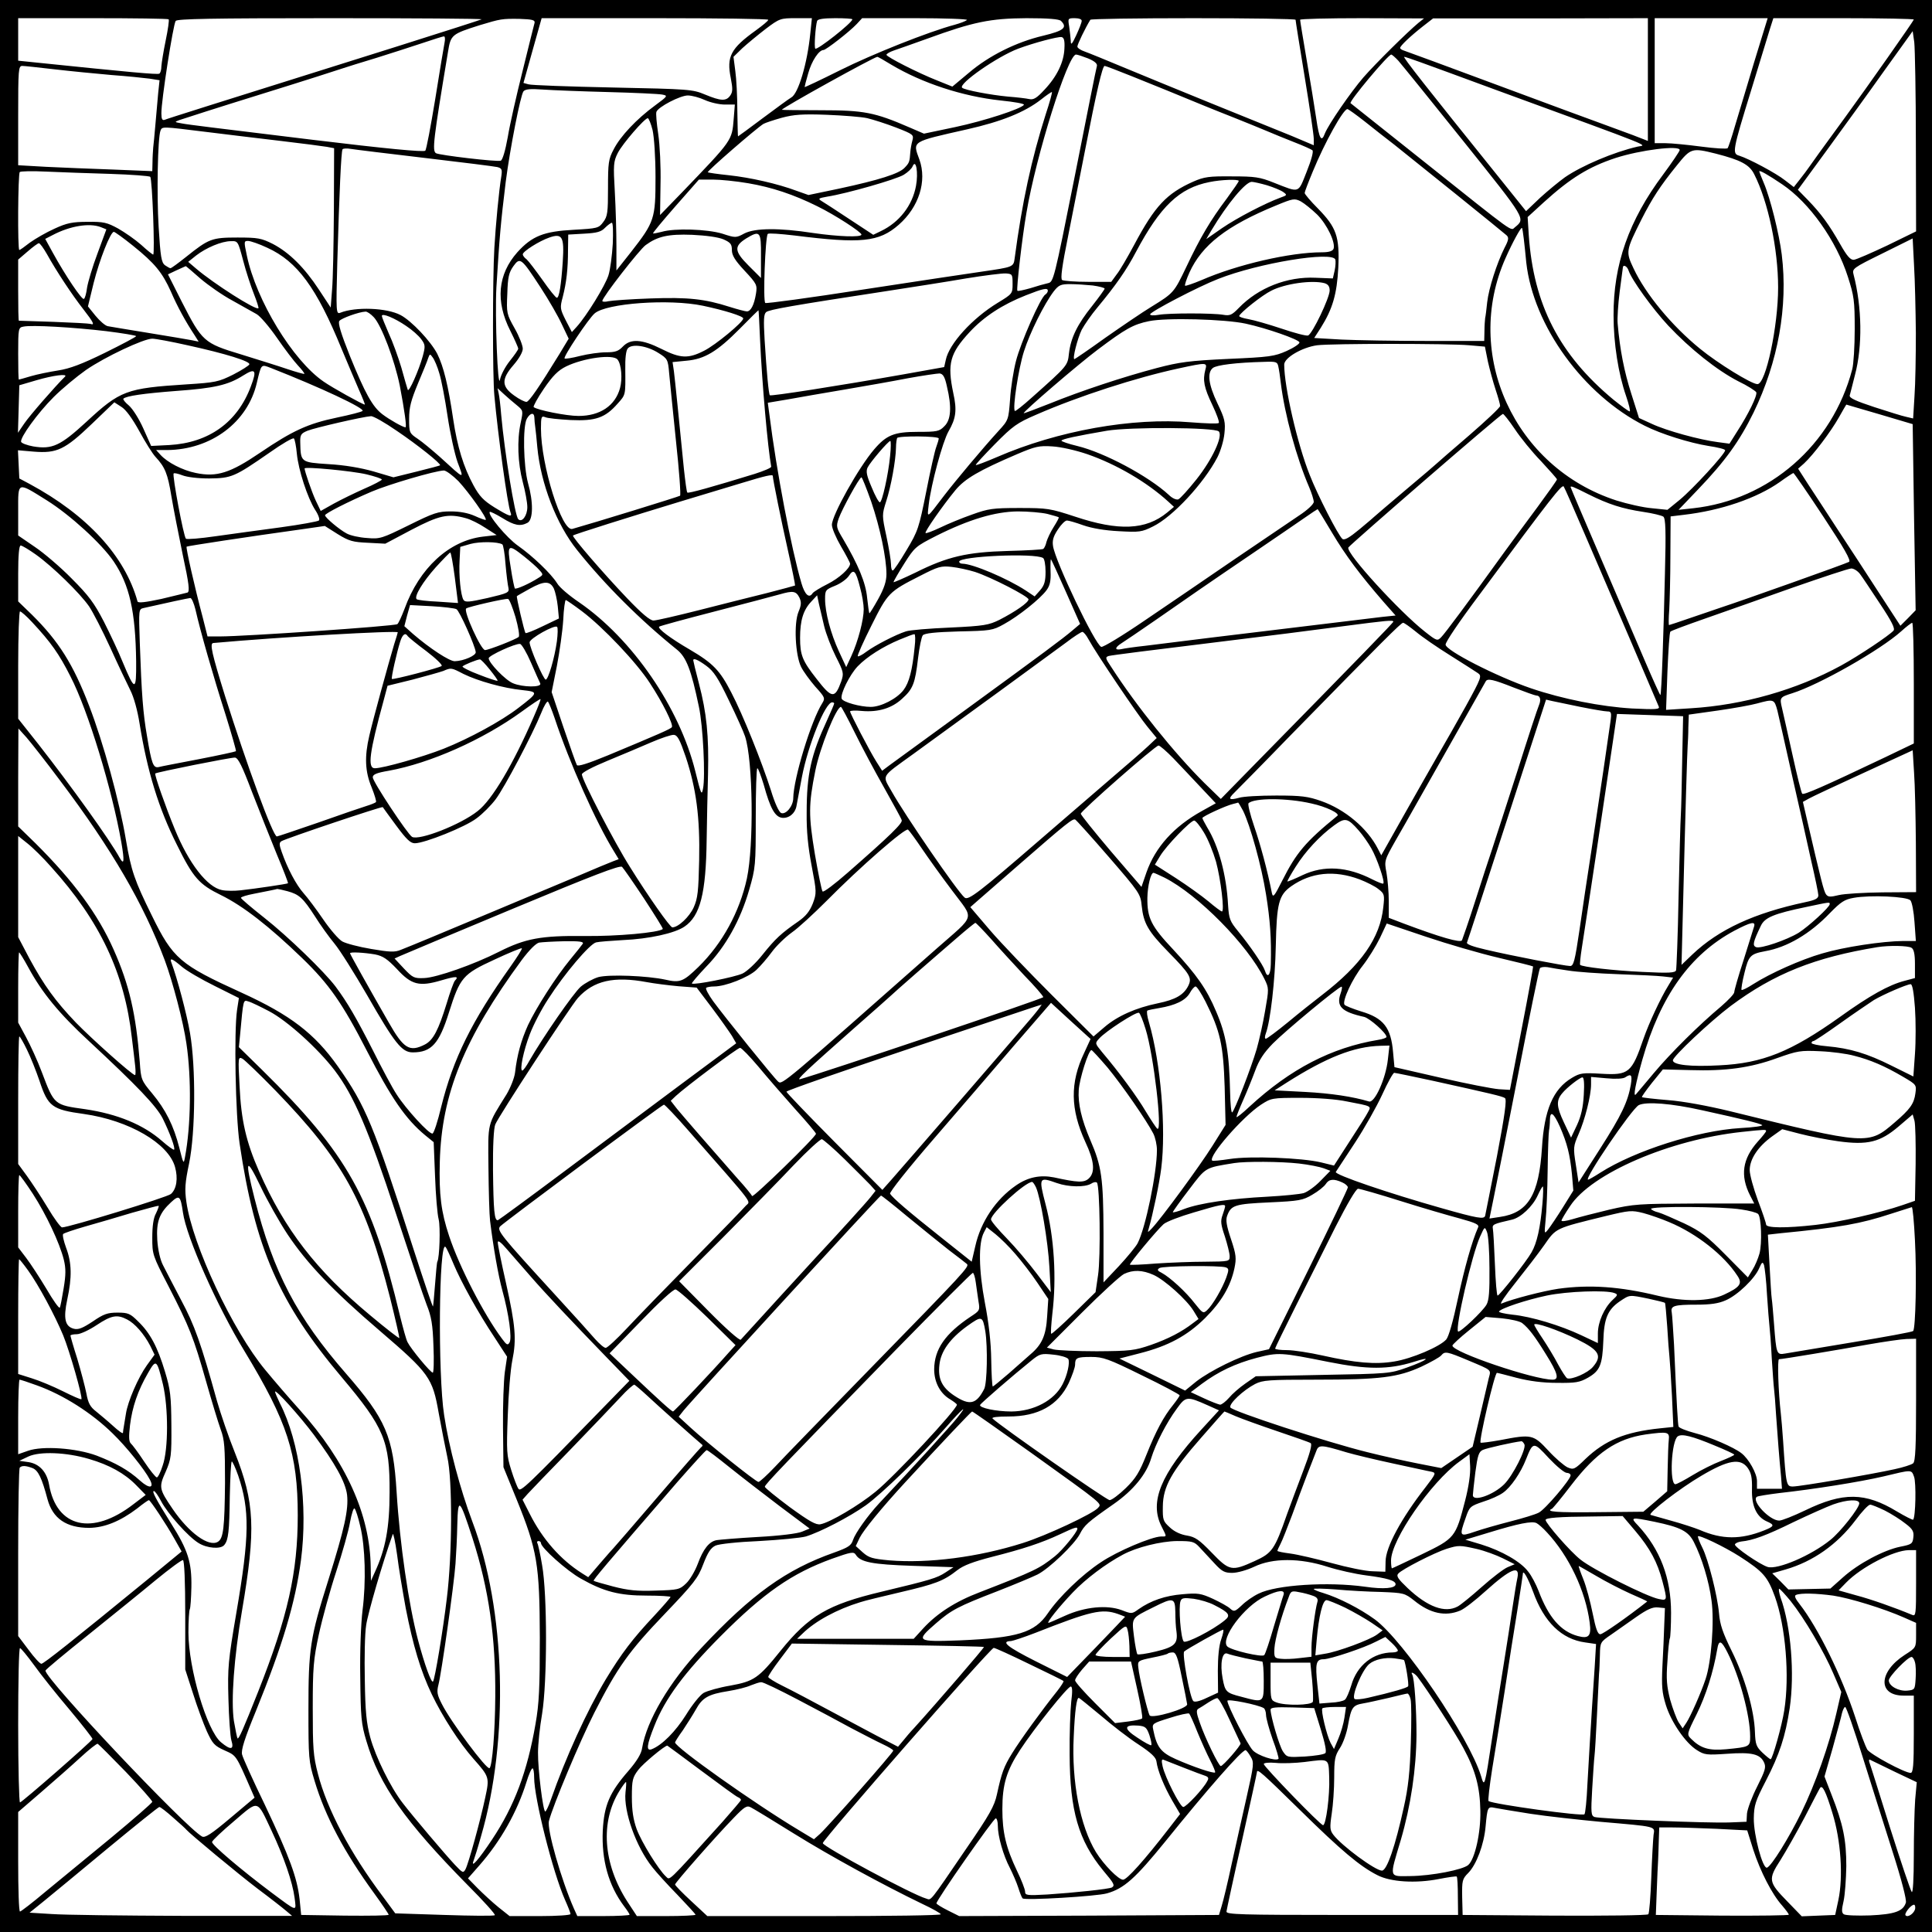 <?xml version="1.0" standalone="no"?>
<!DOCTYPE svg PUBLIC "-//W3C//DTD SVG 20010904//EN"
 "http://www.w3.org/TR/2001/REC-SVG-20010904/DTD/svg10.dtd">
<svg version="1.0" xmlns="http://www.w3.org/2000/svg"
 width="850pt" height="850pt" viewBox="0 0 850 850"
 preserveAspectRatio="xMidYMid meet">
<g transform="translate(0,850) scale(0.1,-0.1)"
fill="#000000" stroke="none">
<path d="M0 4250 l0 -4250 4250 0 4250 0 0 4250 0 4250 -4250 0 -4250 0 0
-4250z m742 4165 c3 -3 -3 -45 -13 -93 -10 -48 -18 -99 -19 -114 0 -15 -4 -29
-9 -32 -8 -5 -127 6 -553 50 l-68 7 0 93 0 94 328 0 c181 0 331 -2 334 -5z
m1377 0 c-3 -2 -171 -56 -374 -120 -847 -266 -1006 -316 -1020 -322 -11 -4
-15 3 -15 28 -1 53 52 393 63 407 7 9 155 12 680 12 369 0 668 -2 666 -5z
m233 -15 c-2 -8 -26 -102 -52 -209 -27 -107 -57 -239 -66 -294 -11 -61 -23
-101 -31 -104 -15 -6 -270 24 -285 33 -17 11 -12 56 53 446 12 75 16 78 139
117 93 28 98 29 175 28 57 -2 69 -5 67 -17z m1028 13 c0 -5 -25 -25 -55 -47
-110 -79 -129 -115 -110 -209 9 -47 9 -61 -2 -77 -18 -26 -41 -25 -111 4 -55
23 -69 24 -406 31 -192 4 -359 10 -371 14 l-22 6 40 143 40 142 499 0 c274 0
498 -3 498 -7z m185 -60 c-13 -132 -53 -266 -84 -282 -9 -5 -65 -46 -124 -90
-60 -45 -109 -81 -110 -81 -1 0 -2 51 -3 112 0 62 -4 141 -9 176 l-8 62 39 38
c22 20 68 58 103 85 61 46 65 47 133 47 l70 0 -7 -67z m185 62 c0 -15 -155
-137 -163 -129 -6 6 1 100 8 122 3 8 28 12 80 12 41 0 75 -2 75 -5z m504 -3
c-5 -5 -29 -14 -54 -21 -113 -30 -362 -129 -504 -200 -86 -43 -156 -76 -156
-74 0 3 7 30 16 61 15 54 47 102 67 102 11 0 115 81 146 114 l24 26 236 0
c129 0 231 -4 225 -8z m414 -4 c29 -29 13 -43 -78 -65 -119 -28 -239 -88 -327
-163 l-73 -61 -67 27 c-84 33 -223 104 -223 113 0 4 15 13 33 19 17 6 84 29
147 52 203 74 277 89 436 90 96 0 144 -4 152 -12z m91 0 c0 -7 -11 -35 -24
-63 -19 -41 -24 -45 -24 -25 -1 14 -4 42 -7 63 -6 36 -6 37 25 37 18 0 31 -5
30 -12z m941 5 c0 -5 18 -117 40 -251 22 -134 40 -256 40 -272 l0 -29 -97 41
c-54 22 -213 86 -353 143 -140 57 -316 129 -390 160 -74 31 -150 62 -167 68
-18 6 -33 16 -33 22 0 10 35 82 57 118 2 4 206 7 454 7 247 0 449 -3 449 -7z
m540 -14 c-49 -41 -187 -177 -242 -240 -56 -65 -153 -206 -169 -246 -15 -41
-25 -25 -38 65 -7 48 -26 164 -42 257 -16 94 -29 173 -29 178 0 4 123 7 273 7
l272 -1 -25 -20z m1010 -249 l0 -270 -67 26 c-38 14 -97 36 -133 49 -36 13
-243 89 -460 170 -217 81 -403 149 -412 152 -10 3 -18 8 -18 12 0 9 44 51 100
95 l45 35 473 0 472 1 0 -270z m468 78 c-32 -106 -70 -233 -85 -283 -14 -49
-29 -93 -32 -97 -4 -4 -56 -1 -116 7 -61 8 -131 15 -157 15 l-48 0 0 275 0
275 249 0 248 0 -59 -192z m702 186 c0 -5 -208 -301 -300 -427 -109 -149 -147
-202 -160 -221 -8 -12 -27 -37 -42 -56 l-26 -33 -39 30 c-39 31 -159 95 -201
108 -32 9 -30 21 53 290 37 121 74 241 82 268 l15 47 309 0 c170 0 309 -3 309
-6z m9 -541 l1 -391 -127 -62 c-70 -33 -136 -62 -147 -63 -15 -1 -30 16 -60
69 -49 86 -84 134 -142 194 l-44 45 128 175 c70 96 184 253 252 349 l125 174
7 -49 c3 -27 7 -225 7 -441z m-6473 440 c-3 -16 -22 -127 -41 -248 -20 -121
-39 -223 -44 -228 -7 -7 -174 9 -496 48 -443 54 -544 66 -575 72 -33 6 -34 6
-10 15 14 5 176 57 360 114 184 57 346 109 360 114 14 5 79 25 145 45 66 21
158 50 205 66 47 16 89 29 93 29 5 0 6 -12 3 -27z m2727 -26 c-2 -60 -33 -124
-88 -182 -33 -36 -48 -45 -66 -41 -13 3 -55 8 -94 11 -76 7 -192 29 -202 39
-18 17 156 138 247 172 70 26 173 53 190 51 11 -2 15 -15 13 -50z m104 -44
c29 -12 41 -23 39 -33 -3 -8 -46 -226 -97 -483 -92 -461 -94 -468 -119 -473
-14 -3 -49 -13 -77 -22 -29 -8 -54 -14 -57 -11 -5 6 21 235 40 343 42 251 182
696 218 696 6 0 30 -8 53 -17z m1365 -10 c14 -16 143 -175 287 -355 277 -346
273 -339 226 -378 -20 -16 9 -37 -400 289 -176 140 -322 256 -323 257 -9 6
165 214 179 214 3 0 17 -12 31 -27z m-2230 -18 c136 -81 313 -139 480 -157 59
-6 105 -14 103 -19 -12 -18 -175 -71 -302 -98 l-138 -29 -65 28 c-152 66 -200
75 -388 75 -94 0 -172 1 -172 2 0 8 405 232 420 233 3 0 31 -16 62 -35z m2328
11 c36 -13 184 -67 330 -121 727 -266 663 -241 625 -250 -105 -24 -246 -84
-320 -135 -25 -18 -74 -58 -109 -90 l-62 -59 -130 162 c-305 379 -414 517
-406 517 4 0 36 -11 72 -24z m-6010 -31 c69 -8 181 -19 250 -25 69 -5 145 -13
168 -16 l44 -7 -6 -56 c-3 -31 -8 -92 -12 -136 -4 -44 -8 -91 -10 -105 -1 -14
-3 -42 -3 -64 l-1 -39 -172 7 c-95 3 -228 9 -295 12 l-123 7 0 218 c0 202 1
219 18 219 9 0 73 -7 142 -15z m4741 -31 c107 -43 191 -77 319 -130 30 -12 91
-37 135 -54 44 -18 105 -42 135 -55 30 -13 87 -36 125 -51 39 -15 74 -31 79
-35 6 -5 -5 -44 -25 -94 -39 -98 -29 -94 -144 -49 -62 25 -84 28 -185 28 -101
1 -122 -2 -170 -23 -117 -52 -169 -107 -260 -278 -29 -54 -63 -113 -77 -130
l-24 -33 -102 0 c-56 0 -107 4 -114 8 -8 5 -1 59 27 197 21 105 54 273 74 375
50 256 76 370 86 370 4 0 59 -21 121 -46z m-2306 -69 c116 -3 222 -8 238 -11
26 -5 26 -6 -31 -48 -82 -60 -153 -136 -182 -193 -23 -43 -25 -60 -25 -170 0
-108 -2 -125 -21 -150 -20 -27 -25 -28 -130 -34 -131 -7 -183 -27 -248 -99
-86 -97 -97 -215 -31 -345 19 -38 35 -74 35 -79 0 -5 -17 -29 -37 -54 -20 -25
-39 -61 -43 -81 -10 -56 -23 281 -16 406 14 226 19 282 41 463 19 147 65 381
78 398 8 10 30 12 86 8 42 -3 171 -8 286 -11z m1926 -97 c-63 -198 -104 -387
-137 -635 -5 -38 -7 -38 -144 -58 -58 -8 -294 -44 -524 -79 -231 -36 -424 -62
-429 -59 -11 7 0 294 11 304 4 4 57 0 117 -7 294 -37 372 -29 459 47 89 78
125 192 91 287 -30 82 -38 77 210 133 151 34 253 75 325 131 25 20 46 34 48
33 2 -2 -10 -46 -27 -97z m-1500 62 c24 -11 64 -20 88 -20 l44 0 -5 -63 c-8
-96 -4 -91 -227 -323 l-97 -100 2 135 c2 76 -3 174 -10 221 -7 47 -11 91 -8
98 8 22 105 72 138 72 18 0 51 -9 75 -20z m2904 -95 c39 -31 97 -77 130 -102
87 -69 478 -384 493 -398 11 -10 10 -20 -9 -56 -33 -66 -69 -177 -76 -239 -3
-30 -7 -62 -9 -70 -1 -8 -3 -34 -3 -57 l-1 -43 -253 0 c-140 0 -308 3 -374 6
l-121 7 29 45 c52 83 71 148 77 265 6 136 -8 176 -89 259 -33 33 -59 64 -59
69 0 5 16 47 36 95 53 129 134 274 152 274 4 0 39 -25 77 -55z m-2189 15 c25
-6 82 -24 126 -41 77 -30 79 -32 72 -58 -4 -14 -8 -37 -9 -51 -3 -42 -4 -46
-25 -68 -24 -26 -112 -54 -289 -92 l-134 -28 -51 18 c-85 32 -206 59 -299 69
-48 5 -90 11 -93 13 -4 5 214 194 245 213 9 5 45 17 81 27 52 14 91 17 197 13
73 -3 153 -9 179 -15z m-945 -52 c7 -31 13 -118 13 -208 0 -182 -4 -196 -108
-329 l-64 -81 0 107 c0 60 -3 167 -7 238 -7 121 -6 134 13 172 21 41 118 153
132 153 4 0 14 -24 21 -52z m-1967 -8 c88 -11 238 -29 331 -40 94 -11 185 -23
203 -26 l32 -6 -1 -272 c-1 -149 -4 -307 -8 -350 l-6 -79 -52 79 c-63 96 -130
163 -203 201 -50 25 -65 28 -155 28 -113 0 -126 -5 -226 -85 -34 -27 -65 -50
-69 -50 -3 0 -14 6 -24 13 -16 12 -20 37 -28 168 -9 145 -4 392 8 424 8 19 4
19 198 -5z m966 -115 c162 -19 305 -37 318 -40 19 -5 22 -10 18 -38 -11 -66
-25 -216 -31 -317 -8 -139 -8 -568 0 -650 16 -177 58 -481 71 -514 9 -23 -4
-19 -71 22 -48 30 -66 49 -92 97 -44 81 -71 170 -89 290 -22 149 -42 231 -70
288 -29 56 -114 146 -162 171 -61 32 -198 37 -265 10 -18 -7 -19 2 -13 222 9
311 17 487 23 497 2 4 19 5 36 2 18 -3 165 -21 327 -40z m5520 35 c0 -5 -33
-54 -73 -108 -151 -202 -219 -396 -218 -620 0 -123 21 -256 55 -354 13 -38 20
-68 16 -68 -5 0 -37 24 -72 52 -238 198 -351 418 -372 723 l-5 80 71 65 c118
107 198 156 316 195 108 35 282 57 282 35z m159 -16 c109 -28 148 -48 169 -91
61 -120 105 -328 105 -498 0 -170 -54 -425 -91 -425 -26 0 -175 92 -253 156
-124 101 -239 240 -292 353 -35 74 -34 78 35 216 48 94 81 145 156 238 61 76
66 77 171 51z m-3519 -142 c-16 -86 -73 -160 -155 -199 l-33 -16 -105 69 c-57
38 -113 74 -123 80 -16 10 -13 12 26 19 84 13 304 76 336 96 18 11 35 27 39
37 15 36 26 -28 15 -86z m-3545 53 c93 -3 173 -9 176 -13 9 -9 21 -342 13
-342 -3 0 -27 19 -53 43 -26 23 -72 55 -102 72 -48 26 -63 30 -134 29 -66 0
-91 -5 -145 -30 -36 -16 -84 -44 -108 -61 -23 -18 -44 -33 -47 -33 -8 0 -6
336 2 343 3 4 56 5 117 2 61 -3 187 -7 281 -10z m7356 -46 c120 -81 238 -247
289 -407 27 -84 30 -105 30 -230 0 -75 -5 -155 -11 -177 -87 -332 -364 -574
-699 -611 l-65 -7 85 89 c121 126 183 213 245 339 108 223 152 466 124 695
-11 90 -51 250 -79 315 -11 26 -20 49 -20 51 0 7 39 -15 101 -57z m-4550 5
c106 -18 201 -50 304 -101 78 -38 195 -114 195 -125 0 -13 -103 -9 -213 7
-149 23 -255 22 -302 -2 -37 -20 -39 -20 -97 -1 -66 20 -210 25 -267 8 -19 -5
-36 -8 -38 -7 -2 2 43 56 99 120 l103 117 61 0 c33 0 103 -7 155 -16z m2159
10 c0 -4 -24 -38 -53 -78 -71 -94 -117 -172 -177 -299 -55 -115 -56 -116 -155
-177 -38 -23 -129 -85 -202 -136 -72 -52 -134 -94 -136 -94 -10 0 14 92 32
129 12 22 42 66 69 98 82 99 128 165 170 245 107 201 191 281 323 307 53 11
129 13 129 5z m124 -19 c29 -9 61 -22 72 -30 18 -13 17 -14 -14 -25 -65 -24
-189 -88 -256 -134 l-69 -48 23 39 c70 117 150 213 177 213 8 0 39 -7 67 -15z
m221 -129 c44 -44 82 -124 72 -151 -5 -10 -20 -15 -52 -15 -139 0 -372 -54
-528 -122 -38 -16 -71 -27 -73 -25 -3 2 6 29 19 58 55 121 164 206 381 295 75
31 81 32 109 18 16 -9 48 -35 72 -58z m-3099 -128 c-3 -51 -11 -114 -19 -139
-14 -45 -97 -180 -140 -227 l-21 -23 -27 52 c-25 50 -26 55 -13 103 16 63 23
121 23 207 l1 67 70 4 c56 3 75 8 92 26 12 12 26 22 30 22 5 0 6 -42 4 -92z
m-2253 73 l25 -10 -39 -106 c-22 -58 -42 -126 -46 -151 -3 -24 -9 -47 -14 -49
-8 -6 -81 102 -136 202 l-34 62 33 17 c76 40 161 54 211 35z m6261 -51 c3 -25
8 -72 11 -105 31 -278 251 -582 521 -718 73 -37 199 -76 281 -89 40 -6 73 -14
73 -19 0 -16 -144 -172 -200 -218 l-54 -44 -68 7 c-38 3 -108 19 -156 34 -449
145 -677 643 -488 1067 31 70 68 137 72 132 2 -1 5 -23 8 -47z m-6119 -31 c97
-78 129 -118 167 -202 28 -65 64 -131 105 -193 l17 -27 -29 6 c-17 3 -102 18
-190 32 -88 14 -169 28 -181 30 -11 2 -35 23 -54 46 l-33 41 25 103 c26 103
74 225 89 225 4 0 42 -27 84 -61z m1891 -69 c-7 -106 -16 -160 -26 -160 -5 0
-33 35 -63 78 -30 42 -61 83 -70 91 -10 7 -17 17 -17 22 0 13 73 59 117 74 57
20 66 3 59 -105z m707 97 c31 -14 37 -21 37 -47 0 -23 13 -45 56 -91 54 -58
56 -63 50 -101 -8 -50 -23 -78 -40 -78 -7 0 -41 9 -76 20 -109 35 -183 43
-348 37 -87 -3 -169 -9 -184 -12 -16 -4 -28 -3 -28 1 0 16 164 227 191 246 52
38 99 49 204 45 62 -3 114 -10 138 -20z m165 -73 l0 -97 -55 55 c-63 63 -64
85 -10 119 61 37 66 31 65 -77z m5081 -339 c0 -99 -2 -224 -6 -278 l-6 -98
-30 7 c-16 3 -79 23 -141 43 -82 27 -110 40 -108 51 2 8 13 49 23 90 34 127
31 300 -6 442 -7 26 -3 29 127 93 l133 66 6 -118 c4 -65 7 -199 8 -298z
m-7359 318 c12 -47 34 -113 47 -146 13 -33 22 -61 20 -63 -10 -11 -198 109
-275 175 l-34 29 35 28 c44 34 112 63 153 63 31 1 31 0 54 -86z m106 57 c132
-60 217 -176 327 -445 25 -60 59 -140 75 -177 17 -38 29 -68 27 -68 -9 0 -144
75 -181 101 -136 93 -297 358 -338 555 -13 61 -13 64 5 64 11 0 49 -13 85 -30z
m-970 -27 c42 -76 113 -183 161 -244 45 -58 51 -71 31 -64 -7 2 -80 6 -163 9
-82 3 -151 5 -152 5 -2 1 -3 61 -3 135 l0 134 42 36 c23 20 45 36 49 36 5 0
20 -21 35 -47z m5669 -25 c2 -7 1 -29 -3 -48 l-8 -35 -76 3 c-125 6 -252 -44
-338 -133 -30 -31 -39 -35 -68 -30 -46 8 -239 8 -284 0 -22 -4 -38 -3 -38 2 0
11 212 122 300 156 178 70 502 123 515 85z m-3497 -122 c36 -55 78 -128 94
-163 l30 -63 -41 -68 c-91 -148 -132 -207 -144 -210 -7 -1 -32 11 -55 28 -56
40 -57 72 -2 135 24 28 40 56 40 71 0 14 -16 55 -36 90 -35 62 -36 67 -32 152
2 72 7 93 26 120 30 42 35 38 120 -92z m-1497 39 c35 -30 98 -74 141 -97 43
-24 91 -51 107 -60 16 -9 56 -56 90 -105 33 -48 75 -103 92 -121 17 -18 30
-35 28 -37 -2 -1 -35 8 -74 21 -38 13 -131 42 -205 65 -163 49 -171 57 -260
231 l-61 121 38 18 c21 9 39 18 40 18 1 1 30 -24 64 -54z m6284 35 c13 -40
105 -168 175 -243 96 -102 214 -196 307 -244 42 -20 77 -43 80 -49 5 -14 -34
-95 -84 -172 l-34 -54 -52 7 c-79 10 -225 50 -289 80 l-57 26 -34 107 c-31 97
-50 192 -60 309 -2 22 2 85 9 140 7 54 13 101 14 106 1 15 19 6 25 -13z
m-2710 -59 c0 -43 -1 -44 -65 -83 -112 -68 -215 -181 -229 -252 l-7 -31 -179
-32 c-289 -51 -584 -97 -588 -92 -5 5 -14 99 -23 244 -5 88 -4 113 7 122 14
11 109 28 534 93 110 17 265 41 345 55 80 13 159 23 175 22 29 -2 30 -4 30
-46z m1373 3 c15 -5 22 -14 22 -32 0 -32 -76 -191 -95 -198 -7 -3 -60 11 -116
30 -57 19 -123 38 -147 42 -23 4 -41 10 -40 14 6 16 102 92 141 111 60 31 179
48 235 33z m-1020 -10 c28 -4 52 -10 52 -14 0 -3 -25 -38 -55 -76 -65 -81 -94
-140 -102 -209 -6 -54 -5 -53 -161 -192 -40 -36 -75 -64 -77 -61 -11 11 16
187 40 262 26 82 88 207 131 264 22 28 31 32 72 32 26 0 71 -3 100 -6z m-198
-23 c0 -6 -5 -13 -11 -17 -21 -12 -109 -213 -129 -292 -11 -42 -23 -118 -26
-168 -7 -91 -7 -92 -51 -140 -71 -78 -185 -214 -239 -284 -80 -105 -75 -102
-68 -40 11 92 61 276 87 322 33 57 38 93 21 169 -27 129 -15 174 72 268 63 68
144 121 248 162 76 30 96 34 96 20z m-1518 -66 c95 -20 178 -46 178 -56 0 -16
-122 -117 -172 -142 -70 -36 -105 -34 -188 8 -86 43 -136 46 -170 10 -19 -20
-33 -25 -74 -25 -27 0 -78 -7 -114 -16 -35 -9 -66 -14 -68 -11 -7 7 106 176
132 198 51 45 328 65 476 34z m252 -150 c9 -198 34 -475 49 -558 1 -5 -32 -19
-73 -32 -182 -56 -292 -87 -296 -82 -3 2 -9 49 -15 103 -21 212 -39 391 -44
430 l-6 41 61 6 c80 7 135 40 235 141 44 45 81 81 82 81 1 0 4 -59 7 -130z
m-1699 99 c34 -37 91 -188 114 -301 21 -110 31 -183 25 -183 -11 0 -71 34
-101 57 -44 33 -77 93 -144 258 -39 98 -53 144 -46 153 9 12 87 40 115 41 7 1
24 -11 37 -25z m142 -38 c26 -17 55 -43 66 -58 18 -24 19 -31 7 -75 -17 -62
-61 -161 -66 -148 -2 6 -15 49 -28 97 -14 47 -39 116 -56 152 -16 37 -30 71
-30 76 0 14 56 -9 107 -44z m3694 10 c92 -20 232 -69 236 -82 2 -6 -23 -23
-56 -38 -54 -24 -75 -27 -257 -35 -171 -8 -215 -14 -314 -40 -148 -39 -335
-101 -473 -157 -61 -24 -111 -43 -113 -42 -4 6 243 218 326 280 121 91 156
111 225 125 76 16 334 9 426 -11z m-5013 -33 c72 -9 132 -19 131 -22 0 -3 -62
-36 -137 -73 -102 -50 -155 -70 -207 -78 -38 -6 -92 -17 -119 -25 -27 -8 -51
-15 -53 -15 -2 0 -3 51 -3 114 0 111 1 115 23 119 35 8 221 -3 365 -20z m357
-62 c169 -37 277 -71 272 -84 -1 -5 -34 -26 -71 -45 -64 -32 -78 -35 -205 -43
-265 -17 -292 -27 -440 -164 -115 -106 -151 -123 -235 -109 -27 5 -51 14 -53
20 -6 18 73 127 143 197 37 37 101 90 142 119 84 58 254 138 292 138 14 0 84
-13 155 -29z m5639 0 l69 -6 13 -65 c8 -35 23 -91 34 -124 11 -33 20 -65 20
-72 0 -7 -62 -65 -137 -130 -76 -65 -140 -121 -143 -124 -3 -3 -63 -55 -135
-115 -71 -60 -132 -112 -135 -115 -3 -3 -34 -30 -68 -58 -46 -38 -67 -50 -76
-43 -18 15 -110 194 -144 282 -54 135 -112 387 -112 485 0 30 79 76 145 85 65
8 579 8 669 0z m-3567 -34 c40 -25 42 -29 47 -89 3 -35 17 -169 30 -298 14
-129 22 -238 18 -241 -5 -4 -381 -120 -474 -146 -46 -13 -138 281 -138 441 0
52 2 57 18 51 9 -5 60 -10 113 -13 110 -5 152 10 207 73 35 39 34 36 33 149
-1 49 3 84 11 93 18 22 85 12 135 -20z m-964 -90 c9 -28 25 -113 36 -187 11
-74 31 -166 44 -203 29 -78 35 -80 -78 23 -34 30 -77 66 -98 80 -36 24 -37 27
-37 88 0 50 8 80 39 155 21 50 42 101 45 112 7 19 8 19 20 2 7 -9 21 -41 29
-70z m784 61 c17 -21 22 -85 11 -125 -21 -78 -88 -123 -183 -123 -53 0 -182
26 -197 39 -3 3 17 40 45 81 39 57 63 81 98 98 76 37 207 55 226 30z m2907
-30 c3 -13 8 -45 11 -73 17 -139 69 -329 125 -459 11 -26 20 -55 20 -64 0 -10
-28 -36 -63 -59 -34 -23 -161 -109 -282 -191 -121 -83 -300 -205 -399 -272
-98 -67 -184 -119 -191 -116 -27 10 -201 373 -212 443 -4 25 1 43 21 73 14 22
32 40 40 40 7 0 39 -9 72 -21 37 -13 95 -23 156 -26 91 -5 101 -4 151 21 86
42 223 189 283 304 14 27 28 74 31 105 5 50 2 64 -31 133 -39 82 -46 134 -20
155 16 13 103 24 226 27 52 2 58 0 62 -20z m-321 -15 c-12 -46 -6 -78 31 -155
19 -40 32 -76 28 -79 -4 -4 -59 -2 -122 3 -257 22 -587 -37 -854 -153 -49 -21
-91 -37 -93 -35 -2 2 36 43 84 92 79 80 97 93 183 130 188 82 440 163 625 203
125 27 127 27 118 -6z m-4111 8 c219 -86 415 -178 403 -189 -4 -4 -54 -17
-112 -29 -129 -27 -196 -58 -339 -155 -131 -89 -190 -108 -282 -89 -59 12
-125 46 -156 80 l-19 21 49 0 c193 2 354 122 394 296 20 84 18 82 62 65z m-88
-80 c-59 -159 -185 -249 -359 -259 l-80 -4 -34 76 c-19 43 -47 87 -64 102 -16
13 -27 27 -24 30 12 12 89 23 232 34 168 12 229 26 295 68 54 34 61 24 34 -47z
m3062 -1 c22 -91 18 -147 -11 -175 -22 -23 -32 -25 -117 -25 -104 0 -138 -14
-192 -77 -68 -79 -186 -290 -186 -332 0 -15 18 -57 40 -95 22 -37 40 -72 40
-76 0 -20 -48 -64 -100 -90 -32 -16 -61 -34 -65 -40 -15 -24 -34 -7 -49 44
-45 154 -110 494 -141 742 l-7 52 89 15 c48 9 160 28 248 43 88 15 214 37 280
50 66 12 129 21 139 21 15 -2 23 -15 32 -57z m-3880 43 c-41 -40 -157 -173
-179 -206 l-28 -41 3 104 3 105 75 22 c75 22 140 30 126 16z m1988 -126 c28
-23 28 -24 17 -76 -17 -78 -13 -178 9 -262 11 -41 20 -90 20 -110 0 -38 -24
-70 -40 -53 -15 16 -60 293 -75 459 -3 39 -8 81 -11 94 l-5 23 28 -26 c15 -14
41 -36 57 -49z m-1661 -114 c26 -48 58 -99 71 -113 42 -45 54 -74 70 -173 9
-54 32 -170 50 -258 28 -129 31 -161 21 -166 -8 -2 -60 -15 -115 -28 -70 -15
-103 -19 -105 -11 -55 199 -221 380 -475 517 l-45 24 -3 62 -3 62 70 -6 c101
-8 136 8 255 122 l99 95 31 -20 c20 -12 48 -51 79 -107z m7657 74 l145 -43 6
-409 7 -410 -33 -34 -34 -34 -97 149 c-53 82 -135 208 -182 279 -47 72 -104
160 -128 196 l-43 67 26 23 c42 39 118 140 153 202 17 31 33 57 33 57 1 0 67
-20 147 -43z m-5919 -14 c0 -10 2 -29 4 -43 2 -14 6 -53 9 -88 15 -159 84
-339 175 -452 123 -154 279 -309 438 -437 43 -34 64 -90 98 -253 18 -83 29
-306 18 -360 -6 -32 -9 -24 -34 77 -70 281 -277 582 -511 743 -43 29 -87 66
-97 84 -27 43 -108 120 -172 165 -49 34 -136 138 -124 149 2 2 27 -10 55 -27
53 -33 79 -38 111 -21 25 14 26 91 2 175 -20 74 -24 250 -5 283 15 26 32 29
33 5z m4313 -50 c25 -38 77 -102 116 -142 38 -41 70 -77 70 -80 0 -4 -39 -58
-85 -121 -47 -63 -110 -149 -140 -190 -171 -237 -268 -367 -284 -383 -17 -18
-20 -17 -72 24 -112 88 -347 345 -337 370 5 11 670 587 680 588 3 1 27 -29 52
-66z m-4919 -8 c92 -62 197 -146 191 -152 -1 -2 -48 -14 -104 -28 l-101 -25
-88 26 c-57 16 -127 28 -198 32 -122 8 -122 8 -124 95 -1 34 3 40 32 52 32 13
245 62 279 64 10 1 61 -28 113 -64z m3617 -3 c20 -20 -29 -124 -98 -211 -36
-45 -72 -85 -80 -88 -9 -3 -27 5 -42 20 -89 82 -283 186 -403 215 -38 9 -69
20 -69 23 0 7 66 21 200 44 100 17 474 15 492 -3z m-4056 -98 c7 -72 47 -195
81 -248 14 -21 21 -42 16 -46 -4 -4 -80 -18 -168 -30 -88 -12 -216 -29 -285
-39 -69 -10 -128 -15 -132 -11 -10 8 -61 280 -54 287 3 3 20 -1 38 -8 20 -8
68 -14 118 -14 99 1 112 7 265 113 55 39 103 67 108 63 4 -4 10 -34 13 -67z
m2824 67 c0 -5 -5 -22 -11 -38 -6 -15 -26 -104 -44 -196 -32 -160 -36 -173
-87 -258 -29 -49 -56 -89 -60 -89 -5 0 -8 12 -8 28 0 15 -9 70 -20 122 -20 93
-20 95 -1 155 21 64 42 179 43 236 0 19 3 37 5 42 6 10 183 9 183 -2z m-214
-78 c-8 -82 -35 -203 -45 -203 -5 0 -21 29 -36 66 -22 51 -26 70 -18 87 11 23
91 117 100 117 3 0 3 -30 -1 -67z m867 9 c130 -45 264 -124 357 -209 l25 -23
-30 -25 c-94 -77 -213 -82 -405 -18 -110 36 -121 38 -245 38 -118 0 -137 -3
-209 -29 -43 -15 -106 -41 -139 -57 -34 -16 -63 -27 -65 -24 -5 5 75 120 131
188 42 51 104 87 272 159 80 34 97 38 155 34 37 -2 103 -17 153 -34z m-3170
-89 c37 -9 67 -19 67 -23 0 -3 -35 -22 -77 -40 -43 -19 -104 -49 -135 -66
l-57 -32 -22 46 c-18 39 -48 127 -49 141 0 9 210 -11 273 -26z m404 -30 c44
-47 127 -163 120 -170 -2 -2 -24 6 -48 17 -29 13 -66 20 -106 20 -56 0 -74 -6
-185 -61 -118 -58 -126 -61 -183 -56 -34 2 -74 11 -90 20 -32 17 -95 70 -95
80 0 8 100 59 205 104 75 32 279 92 318 93 9 0 38 -21 64 -47z m6005 -156 c91
-138 123 -194 113 -199 -11 -7 -466 -169 -570 -203 -22 -8 -80 -27 -129 -44
-49 -17 -91 -31 -93 -31 -2 0 -2 30 1 68 2 37 5 144 5 238 l1 172 58 7 c164
19 321 73 422 144 30 22 57 39 60 40 3 0 62 -86 132 -192z m-4622 179 c0 -14
37 -196 66 -325 19 -84 33 -155 32 -157 -2 -1 -57 -16 -123 -33 -66 -16 -200
-50 -298 -75 -99 -25 -189 -46 -202 -46 -15 0 -51 30 -116 98 -105 110 -244
271 -238 276 5 5 253 83 474 150 83 25 202 61 265 80 111 34 140 40 140 32z
m433 -113 c39 -115 67 -248 67 -319 0 -31 -10 -62 -36 -109 -20 -36 -38 -65
-39 -63 -2 2 -6 32 -10 68 -6 66 -39 145 -106 259 -30 50 -31 55 -19 90 15 42
91 181 100 181 3 0 22 -48 43 -107z m3137 -138 c109 -252 321 -746 328 -764 5
-12 -14 -13 -118 -8 -135 8 -304 41 -445 89 -149 51 -375 166 -375 192 0 12
57 97 150 221 319 431 363 487 370 474 5 -8 45 -99 90 -204z m-6763 143 c102
-64 240 -190 293 -268 70 -104 96 -219 99 -440 1 -133 -5 -133 -60 -1 -17 42
-54 121 -82 176 -43 83 -67 115 -142 190 -49 50 -123 113 -162 139 l-73 50 0
109 c0 130 -6 128 127 45z m6780 28 c90 -45 150 -64 242 -78 42 -6 82 -16 89
-21 10 -8 12 -62 7 -251 -6 -266 -15 -529 -20 -534 -1 -2 -32 66 -68 150 -36
84 -124 290 -196 457 -72 167 -131 306 -131 308 0 6 10 3 77 -31z m-1127 -169
c60 -101 123 -185 227 -305 l53 -60 -58 -6 c-55 -7 -324 -39 -752 -91 -113
-14 -243 -30 -290 -36 -47 -5 -95 -12 -107 -15 -30 -6 -29 7 1 26 13 8 82 55
153 104 145 101 211 147 438 301 88 60 185 126 215 147 30 21 56 38 57 38 1 0
29 -46 63 -103z m-1252 82 c26 -7 48 -13 50 -15 2 -1 -8 -20 -22 -42 -14 -22
-28 -52 -32 -66 -3 -15 -10 -28 -14 -31 -4 -3 -74 -7 -156 -9 -180 -5 -266
-25 -406 -95 -54 -26 -98 -45 -97 -42 0 3 21 40 47 81 46 73 50 76 142 123
144 72 258 106 358 107 46 0 104 -5 130 -11z m-2558 -19 c20 -5 58 -24 85 -42
l50 -32 -61 -7 c-148 -18 -279 -138 -344 -317 -13 -34 -27 -65 -32 -68 -14 -9
-673 -54 -779 -54 l-56 0 -21 83 c-36 135 -75 308 -71 312 4 3 266 43 511 77
l97 14 57 -36 c50 -31 67 -35 133 -38 l76 -4 115 61 c122 64 162 73 240 51z
m160 -115 c4 -2 11 -42 14 -87 4 -46 10 -93 13 -105 4 -20 -3 -23 -92 -44 -81
-18 -98 -20 -106 -8 -12 20 -21 106 -17 174 l3 59 45 13 c41 11 120 10 140 -2z
m-2052 -45 c73 -52 194 -170 234 -228 17 -25 59 -107 93 -181 34 -75 74 -159
88 -187 16 -31 32 -90 41 -147 34 -211 84 -374 164 -533 72 -146 98 -175 194
-222 98 -48 213 -138 357 -277 119 -115 177 -198 285 -408 107 -208 171 -301
257 -372 l37 -30 6 -150 c3 -82 10 -168 16 -190 8 -34 4 -168 -6 -186 -2 -3
-6 -48 -10 -100 -4 -52 -8 -95 -9 -97 -2 -2 -40 111 -85 250 -177 550 -210
631 -334 807 -102 144 -209 226 -424 324 -270 123 -301 149 -394 339 -76 154
-91 197 -114 333 -28 168 -100 430 -162 590 -70 183 -134 284 -251 400 l-61
59 0 123 c0 81 4 123 11 123 6 0 36 -18 67 -40z m2149 -9 c26 -21 56 -47 66
-59 18 -20 18 -21 -5 -35 -37 -24 -97 -51 -103 -46 -2 3 -11 44 -18 92 -17
103 -13 106 60 48z m-306 -92 l14 -112 -88 6 c-48 2 -91 7 -94 11 -12 12 27
76 84 140 32 35 61 65 64 65 3 1 12 -49 20 -110z m2588 86 c6 -3 11 -30 11
-60 0 -42 -5 -60 -24 -82 l-24 -27 -39 26 c-81 53 -234 118 -279 118 -8 0 -14
4 -14 9 0 24 333 39 369 16z m101 -150 l62 -140 -33 -28 c-46 -39 -123 -96
-474 -352 -165 -120 -314 -229 -332 -242 l-32 -24 -26 41 c-29 46 -115 211
-115 220 0 4 24 5 53 2 71 -6 131 12 176 54 48 43 57 67 70 178 6 49 15 94 21
101 8 9 54 14 158 17 140 3 149 4 199 32 64 35 159 111 187 149 15 20 20 41
18 83 -1 31 0 55 2 53 2 -2 32 -67 66 -144z m-401 89 c71 -23 236 -108 236
-121 0 -14 -58 -54 -128 -90 -47 -23 -67 -27 -217 -34 -91 -4 -179 -11 -195
-17 -44 -14 -135 -61 -173 -89 -18 -14 -36 -23 -38 -20 -3 3 24 63 60 135 72
144 77 149 215 219 78 40 91 44 137 39 28 -3 74 -13 103 -22z m3894 -9 c10
-13 49 -72 88 -131 52 -78 67 -109 60 -118 -18 -21 -151 -110 -231 -154 -196
-107 -431 -174 -660 -188 l-110 -7 6 169 c4 93 9 172 13 175 3 4 71 29 151 57
80 28 253 89 385 136 132 46 249 85 260 85 11 0 28 -11 38 -24z m-4399 -60 c9
-32 16 -75 16 -95 0 -47 -25 -142 -54 -205 l-23 -50 -32 69 c-36 78 -61 171
-61 231 0 38 2 41 44 58 25 10 52 30 61 44 21 32 30 23 49 -52z m-1347 -5 c6
-14 14 -49 17 -78 l5 -53 -71 -34 c-39 -19 -74 -33 -76 -30 -5 5 -41 159 -38
162 1 2 27 16 57 33 63 35 89 35 106 0z m1080 -39 c9 -20 9 -32 -4 -63 -21
-51 -14 -189 11 -241 10 -21 39 -60 63 -88 42 -46 44 -51 31 -72 -49 -76 -127
-333 -128 -418 0 -35 -32 -74 -53 -66 -10 4 -28 43 -45 99 -40 125 -124 335
-175 432 -50 97 -80 128 -182 188 -86 50 -143 93 -135 101 3 3 113 33 245 67
132 34 260 68 285 75 59 17 72 15 87 -14z m109 -126 c8 -33 31 -93 51 -133 35
-69 36 -74 24 -110 -28 -77 -41 -76 -109 12 -62 79 -72 104 -72 180 0 76 14
122 49 159 l26 28 8 -38 c5 -21 15 -65 23 -98z m-2766 73 c21 -94 80 -299 132
-461 27 -87 48 -160 46 -162 -2 -2 -75 -18 -163 -35 -88 -17 -168 -32 -178
-35 -23 -4 -30 15 -50 135 -18 103 -24 186 -32 412 -5 147 -5 148 17 153 101
23 195 43 205 44 6 1 16 -23 23 -51z m1408 -33 c12 -43 19 -82 14 -87 -10 -10
-132 -58 -148 -58 -18 0 -96 172 -83 183 7 7 173 45 184 42 6 -1 20 -37 33
-80z m292 26 c92 -69 241 -226 299 -316 57 -87 104 -182 97 -194 -5 -8 -58
-31 -281 -124 -90 -37 -132 -50 -137 -43 -4 7 -30 81 -59 166 l-52 155 23 115
c12 63 25 154 28 203 2 48 8 87 11 87 3 0 35 -22 71 -49z m-552 9 c13 -6 82
-160 85 -189 2 -15 -53 -39 -92 -40 -23 -1 -111 57 -184 120 l-38 34 12 47 13
46 95 -5 c53 -3 102 -9 109 -13z m-1867 -57 c83 -89 119 -140 169 -239 78
-151 183 -497 224 -731 14 -82 12 -101 -7 -68 -45 82 -212 314 -359 502 l-88
111 0 236 c0 130 4 236 8 236 5 0 29 -21 53 -47z m5989 2 c0 -5 -145 -154
-617 -635 l-142 -145 -72 70 c-132 131 -299 338 -411 512 -25 37 -26 42 -10
47 9 3 206 28 437 56 231 28 499 62 595 75 191 25 220 28 220 20z m99 -44 c26
-22 94 -69 152 -105 57 -36 112 -71 122 -78 17 -12 14 -21 -53 -143 -40 -72
-96 -170 -125 -220 -28 -49 -96 -168 -150 -264 l-98 -174 -15 29 c-46 90 -144
173 -250 210 -57 20 -86 24 -197 24 -72 0 -146 -4 -164 -10 -44 -12 -50 -6
-20 23 13 13 123 124 243 248 411 420 490 499 499 499 5 0 30 -18 56 -39z
m2191 -227 l0 -265 -127 -61 c-271 -129 -358 -167 -364 -160 -4 4 -23 81 -43
172 -20 91 -41 183 -46 205 -11 46 -9 48 45 65 118 37 388 190 480 273 22 20
43 36 48 37 4 0 7 -120 7 -266z m-5970 184 c-10 -73 -38 -168 -49 -168 -10 0
-71 141 -71 164 0 17 111 79 121 68 4 -4 3 -32 -1 -64z m-700 40 c0 -2 -7 -25
-16 -53 -25 -84 -93 -331 -109 -401 -22 -93 -19 -159 10 -228 13 -33 22 -62
19 -65 -3 -3 -22 -11 -42 -17 -20 -6 -116 -39 -212 -73 -96 -33 -178 -61 -182
-61 -17 0 -133 317 -228 618 -58 187 -68 231 -52 233 286 26 812 56 812 47z
m3038 -29 c34 -63 220 -338 260 -386 l41 -50 -37 -35 c-20 -19 -98 -87 -172
-150 -74 -64 -211 -182 -305 -263 -266 -230 -315 -268 -331 -254 -31 25 -263
363 -321 467 -42 74 -50 60 94 164 181 131 606 441 672 490 35 27 68 48 73 48
5 0 17 -14 26 -31z m-2994 12 c4 -5 40 -35 82 -66 42 -32 72 -61 67 -65 -9 -8
-215 -62 -219 -57 -4 3 22 119 37 165 10 32 23 40 33 23z m2230 -48 c-10 -102
-24 -156 -49 -189 -29 -38 -99 -74 -144 -74 -47 0 -122 21 -128 36 -7 20 35
105 70 142 41 43 113 88 185 118 31 13 60 24 65 24 4 0 5 -26 1 -57z m-1688
-68 c19 -44 38 -86 41 -92 7 -18 -78 -17 -120 1 -33 13 -107 90 -107 110 0 12
118 66 138 63 7 -1 29 -38 48 -82z m-181 -31 c20 -25 36 -47 34 -49 -2 -2 -39
10 -82 27 -43 16 -75 33 -72 36 6 7 63 30 76 31 4 1 23 -19 44 -45z m952 17
c33 -24 52 -53 100 -153 33 -68 65 -139 71 -158 35 -106 39 -480 8 -625 -32
-147 -108 -286 -213 -389 -67 -65 -81 -71 -146 -56 -79 17 -247 24 -295 11
-23 -7 -58 -26 -77 -42 -32 -28 -167 -223 -226 -326 -13 -24 -27 -43 -31 -43
-13 0 5 87 33 160 16 42 52 111 81 155 71 111 184 244 211 249 12 3 65 7 117
10 116 5 228 30 271 59 70 47 95 147 98 383 1 82 4 212 6 289 4 168 -6 268
-40 398 -14 53 -25 99 -25 102 0 11 20 3 57 -24z m-1068 -36 c63 -31 177 -63
258 -71 73 -8 73 -10 -17 -79 -74 -57 -215 -134 -328 -179 -91 -36 -266 -86
-303 -86 -33 0 -24 69 39 299 l17 64 110 27 c61 16 121 33 135 38 35 15 35 15
89 -13z m4621 -60 c49 -19 94 -35 99 -35 17 0 22 -18 12 -42 -6 -13 -49 -144
-96 -293 -48 -148 -97 -301 -110 -340 -13 -38 -47 -142 -75 -230 -28 -88 -55
-165 -58 -172 -7 -12 -94 13 -254 73 l-68 26 0 73 c0 40 -5 96 -10 125 -10 53
-10 54 41 144 29 50 60 105 69 121 45 80 323 571 327 578 8 13 32 8 123 -28z
m-4311 -127 c-92 -212 -184 -367 -247 -416 -75 -60 -257 -131 -289 -114 -20
12 -173 243 -173 262 0 13 17 20 70 29 182 33 414 136 585 260 44 32 81 57 83
55 2 -1 -11 -35 -29 -76z m91 -7 c65 -196 183 -461 262 -588 l20 -33 -24 -9
c-13 -5 -84 -34 -158 -66 -74 -31 -171 -72 -215 -90 -73 -31 -148 -62 -430
-180 -55 -23 -114 -47 -132 -54 -26 -11 -48 -10 -130 4 -54 9 -111 24 -127 33
-16 9 -54 53 -84 97 -30 44 -69 96 -87 116 -31 35 -70 107 -96 182 -11 30 -11
40 -1 46 19 12 442 154 446 150 1 -2 28 -39 59 -81 45 -61 63 -78 82 -78 43 0
223 72 272 110 26 19 64 57 84 84 39 52 161 283 200 379 12 31 26 54 30 50 4
-5 17 -37 29 -72z m4513 49 c55 -11 108 -20 119 -20 17 0 19 -5 13 -47 -8 -58
-45 -312 -84 -568 -16 -104 -40 -261 -52 -347 -20 -136 -26 -158 -41 -158 -23
0 -257 45 -371 72 -57 13 -86 24 -83 31 5 13 81 246 243 746 l105 323 26 -6
c15 -3 71 -15 125 -26z m867 -17 c6 -27 36 -156 65 -288 30 -132 68 -300 84
-374 17 -73 31 -141 31 -150 0 -14 -14 -21 -57 -30 -225 -48 -381 -120 -497
-230 l-48 -46 6 235 c11 442 19 705 21 730 1 14 3 50 3 80 l2 56 128 18 c70
10 147 24 172 31 74 20 76 20 90 -32z m-4150 32 c0 -3 -14 -36 -31 -73 -71
-154 -90 -237 -90 -408 -1 -81 6 -150 22 -234 22 -115 22 -119 5 -165 -14 -35
-31 -56 -64 -79 -75 -52 -101 -76 -157 -146 -29 -37 -69 -74 -88 -83 -34 -16
-215 -52 -223 -44 -2 2 26 35 63 74 86 88 151 206 189 338 28 96 29 109 29
318 0 119 3 217 7 217 4 0 16 -33 28 -72 29 -106 50 -142 81 -146 30 -3 57 19
63 51 2 12 13 70 24 128 27 141 103 329 133 329 5 0 9 -2 9 -5z m90 -127 c30
-61 88 -170 129 -242 40 -72 76 -136 78 -144 6 -13 -52 -69 -237 -231 -57 -50
-107 -88 -111 -83 -4 4 -19 78 -34 165 -28 169 -28 217 2 366 20 101 93 282
113 281 3 -1 30 -51 60 -112z m3641 -121 c-2 -106 -4 -214 -6 -242 -2 -27 -6
-189 -10 -360 -3 -170 -9 -316 -11 -324 -4 -11 -30 -13 -147 -7 -130 6 -266
22 -275 31 -2 2 1 34 7 72 28 179 94 619 137 910 l18 122 146 -5 145 -5 -4
-192z m-7136 -92 c228 -303 366 -540 460 -790 35 -94 82 -273 95 -365 23 -154
20 -363 -6 -500 -6 -33 -7 -32 -25 40 -25 98 -60 168 -120 240 -47 56 -49 61
-54 137 -17 213 -46 340 -115 495 -69 156 -177 302 -344 468 l-76 74 0 216 1
215 36 -40 c19 -22 86 -107 148 -190z m2752 105 c46 -139 63 -265 59 -455 -3
-136 -6 -167 -24 -207 -19 -42 -68 -88 -94 -88 -10 0 -107 138 -186 265 -69
109 -212 385 -212 408 0 8 45 32 113 60 61 25 148 62 192 81 44 19 89 34 100
33 16 -2 26 -21 52 -97z m2146 -7 c30 -32 85 -89 120 -127 l66 -70 -61 -34
c-123 -68 -205 -159 -244 -270 l-22 -64 -134 156 c-73 86 -133 161 -133 166 0
12 327 299 342 300 6 0 36 -26 66 -57z m3266 -373 l1 -215 -148 -1 c-81 -1
-167 -6 -192 -12 -37 -9 -47 -9 -56 3 -10 13 -22 62 -84 329 l-18 78 27 15
c14 8 123 59 241 113 l215 99 6 -97 c4 -53 7 -194 8 -312z m-7320 225 c32 -82
81 -206 109 -274 29 -69 51 -126 49 -127 -3 -3 -144 -24 -209 -31 -26 -3 -62
-3 -81 1 -65 12 -147 118 -208 268 -42 102 -90 240 -86 245 7 6 332 71 351 70
14 -2 31 -36 75 -152z m4661 -50 c65 -14 126 -44 114 -54 -141 -115 -181 -163
-243 -286 -34 -67 -40 -76 -45 -55 -20 102 -52 219 -79 297 -17 50 -28 95 -24
99 24 24 169 24 277 -1z m-301 -32 c31 -63 81 -241 101 -368 18 -112 24 -194
21 -307 -1 -49 -15 -64 -26 -28 -8 25 -67 111 -118 173 -36 44 -40 54 -44 115
-7 132 -41 259 -92 342 -11 19 -21 38 -21 41 0 7 104 55 135 62 11 3 21 5 22
6 2 0 11 -16 22 -36z m-590 -204 c134 -155 139 -162 144 -214 8 -77 28 -112
117 -203 97 -99 105 -114 88 -149 -20 -40 -56 -61 -134 -77 -97 -20 -178 -56
-235 -105 l-48 -41 -183 182 c-101 101 -224 229 -272 285 l-87 102 33 29 c18
16 102 89 187 163 203 177 232 200 242 193 5 -3 72 -77 148 -165z m1099 117
c17 -19 42 -55 55 -78 25 -43 61 -148 53 -155 -2 -3 -24 6 -48 18 -111 57
-213 63 -307 19 -35 -17 -65 -29 -67 -28 -1 2 15 31 36 64 43 69 108 138 170
183 48 35 59 33 108 -23z m-681 -9 c18 -29 41 -87 53 -128 21 -78 38 -219 26
-219 -4 0 -31 20 -59 44 -29 24 -93 70 -144 103 l-92 59 23 38 c26 44 134 156
150 156 6 0 26 -24 43 -53z m-1242 -69 c27 -40 87 -124 134 -186 98 -132 107
-101 -69 -256 -677 -598 -679 -599 -696 -585 -18 15 -235 284 -287 355 -20 28
-34 54 -30 58 3 3 19 6 35 6 50 0 151 40 186 73 19 18 49 53 68 79 19 26 58
64 87 85 29 20 97 83 152 138 149 151 348 324 360 315 6 -5 33 -42 60 -82z
m-3830 -82 c215 -238 323 -467 355 -751 6 -49 13 -107 15 -127 2 -21 2 -38 -1
-38 -12 0 -191 160 -260 231 -91 95 -141 165 -204 281 l-50 95 0 222 0 223 40
-32 c23 -18 70 -64 105 -104z m2609 -140 c47 -72 84 -131 82 -133 -15 -16
-204 -33 -346 -31 -190 2 -259 -11 -374 -69 -112 -57 -276 -114 -329 -116 -45
-2 -51 1 -90 42 l-41 44 24 11 c13 6 235 99 494 207 355 148 474 194 483 185
6 -6 50 -69 97 -140z m2289 93 c148 -75 366 -296 440 -446 20 -41 20 -43 3
-140 -9 -54 -26 -129 -37 -168 -25 -85 -98 -273 -108 -279 -4 -3 -8 36 -9 87
-4 174 -17 254 -62 358 -41 98 -86 161 -187 270 -99 105 -116 140 -115 229 1
53 15 110 27 110 3 0 25 -10 48 -21z m859 -8 c31 -12 69 -31 83 -43 26 -20 27
-25 21 -79 -14 -135 -97 -254 -269 -386 -34 -26 -102 -80 -150 -120 -49 -40
-93 -73 -98 -73 -5 0 -5 10 0 23 20 53 41 232 44 387 4 186 13 222 68 261 87
61 189 72 301 30z m-4717 -52 c51 -14 68 -29 121 -111 23 -37 62 -91 86 -120
24 -29 88 -131 143 -226 122 -213 153 -252 201 -252 82 0 116 38 159 175 49
155 61 169 200 233 64 30 118 52 121 50 2 -3 -20 -38 -49 -79 -172 -242 -253
-406 -306 -619 -15 -63 -32 -115 -38 -117 -14 -5 -118 109 -158 172 -18 27
-65 115 -105 195 -72 141 -111 209 -164 280 -49 65 -210 221 -313 302 -57 45
-103 84 -103 88 0 4 26 12 58 18 55 11 92 18 102 21 3 0 23 -4 45 -10z m7140
-40 c7 -8 15 -51 18 -96 l6 -83 -57 0 c-90 -1 -259 -26 -356 -55 -93 -27 -226
-86 -303 -135 -26 -17 -49 -28 -51 -25 -2 2 3 36 13 75 18 75 26 83 90 95 98
17 199 77 286 168 48 49 64 60 105 67 72 13 233 6 249 -11z m-355 -17 c0 -13
-93 -98 -137 -126 -53 -32 -167 -71 -187 -63 -17 7 -13 23 21 94 17 36 56 53
201 83 104 22 102 22 102 12z m-3689 -154 c35 -40 101 -112 146 -160 46 -47
83 -90 83 -95 0 -7 -972 -334 -1070 -361 -19 -5 30 41 235 222 88 77 162 143
165 146 3 3 54 49 114 101 59 51 140 122 180 156 39 34 74 62 77 63 3 0 35
-33 70 -72z m2233 -82 c81 -19 149 -36 151 -38 1 -2 -21 -124 -50 -273 l-52
-270 -49 3 c-27 2 -141 24 -254 50 l-205 47 -6 65 c-9 109 -42 151 -140 180
-38 12 -71 25 -74 30 -10 17 34 113 80 171 25 32 59 87 76 122 l30 64 172 -58
c95 -32 239 -74 321 -93z m1123 137 c-3 -10 -24 -76 -46 -147 -23 -70 -41
-134 -41 -141 0 -8 -26 -35 -57 -62 -99 -83 -222 -205 -296 -293 -39 -47 -75
-89 -80 -95 -13 -14 -1 48 29 154 79 278 210 462 404 566 74 39 95 43 87 18z
m-5153 -75 c-5 -7 -29 -38 -55 -69 -64 -78 -149 -211 -186 -289 -30 -67 -48
-130 -57 -209 -3 -24 -20 -66 -37 -95 -87 -140 -82 -119 -80 -325 1 -102 4
-206 7 -231 14 -115 36 -241 54 -307 29 -105 43 -209 32 -229 -8 -14 -13 -12
-34 17 -79 106 -187 315 -232 451 -35 105 -45 181 -41 328 8 297 107 541 361
887 33 44 62 73 76 76 13 2 63 5 111 6 68 1 86 -2 81 -11z m5846 -18 c10 -6
15 -27 15 -71 l0 -62 -45 -12 c-70 -18 -154 -65 -285 -159 -215 -153 -340
-204 -531 -213 -127 -7 -204 2 -204 22 0 17 164 171 254 239 192 143 371 214
646 259 49 8 135 7 150 -3z m-8285 -87 c61 -112 135 -202 266 -323 213 -198
297 -286 325 -341 31 -63 56 -130 50 -137 -3 -2 -27 15 -53 38 -82 72 -196
119 -338 140 -137 19 -136 18 -191 163 -19 51 -51 120 -70 155 l-34 63 0 154
c0 85 2 155 4 155 2 0 21 -30 41 -67z m1525 58 c35 -7 54 -20 96 -64 64 -70
98 -79 196 -50 65 19 79 19 59 -2 -5 -6 -21 -50 -36 -100 -36 -117 -59 -161
-95 -180 -68 -35 -94 -19 -160 97 -89 155 -170 300 -170 304 0 7 63 3 110 -5z
m-850 -54 c21 -18 86 -56 145 -85 l106 -53 -8 -52 c-14 -94 -7 -463 11 -587
68 -460 174 -703 450 -1030 187 -222 211 -280 210 -505 0 -156 -18 -250 -64
-350 l-18 -40 -1 61 c-3 230 -109 465 -313 692 -46 51 -114 130 -151 175 -143
172 -320 549 -347 739 -8 56 -6 84 12 170 28 136 30 423 4 573 -14 83 -57 244
-82 310 -9 23 4 18 46 -18z m6100 -17 c36 -6 135 -13 220 -16 85 -3 174 -7
198 -10 l43 -5 -21 -35 c-34 -55 -85 -164 -109 -233 -52 -152 -65 -162 -186
-155 -82 5 -94 3 -129 -18 -83 -49 -122 -141 -132 -308 -13 -207 -61 -286
-185 -304 l-46 -7 18 88 c10 48 59 294 108 545 49 252 92 462 96 468 3 5 18 7
33 5 15 -3 56 -10 92 -15z m-4054 -51 c32 -6 95 -14 139 -18 l80 -6 68 -90
c37 -49 76 -105 87 -122 l19 -33 -237 -176 c-130 -97 -364 -272 -520 -388
-155 -116 -286 -212 -291 -214 -16 -5 -20 43 -22 219 -1 106 3 185 10 202 13
34 332 522 364 557 69 76 158 96 303 69z m5579 -113 c4 -57 4 -148 0 -203 l-7
-99 -97 48 c-106 53 -182 76 -283 85 -38 3 -68 10 -68 14 0 5 4 9 9 9 4 0 57
35 117 78 60 43 127 88 148 102 42 25 144 69 162 70 8 0 14 -37 19 -104z
m-3121 27 c65 -130 78 -190 84 -375 l4 -167 -57 -91 c-57 -91 -227 -322 -267
-364 -19 -20 -20 -20 -14 -1 18 62 47 200 55 265 22 174 -2 464 -54 642 -8 26
-11 49 -7 52 4 2 27 7 52 11 71 12 115 33 134 65 9 17 21 30 26 30 6 0 25 -30
44 -67z m594 36 c-20 -57 5 -81 104 -103 24 -6 98 -71 98 -88 0 -4 -17 -10
-37 -13 -205 -34 -386 -128 -565 -293 -32 -30 -58 -51 -58 -46 0 4 13 37 29
73 16 36 40 95 53 130 17 47 38 79 78 120 54 55 288 249 302 250 4 1 2 -13 -4
-30z m-4714 -78 c80 -42 215 -164 289 -261 84 -111 148 -260 268 -626 61 -186
122 -368 136 -404 21 -52 27 -88 30 -182 3 -65 1 -118 -3 -117 -10 0 -96 104
-111 134 -6 11 -20 63 -33 115 -125 523 -231 713 -607 1083 l-102 100 5 51
c15 164 14 157 37 150 12 -3 53 -23 91 -43z m3586 -183 c-63 -132 -61 -248 5
-392 40 -85 44 -134 15 -161 -21 -19 -48 -18 -153 5 -61 12 -115 1 -168 -36
-88 -61 -154 -159 -178 -266 l-16 -69 -137 109 c-140 111 -210 171 -222 190
-4 6 80 112 190 239 108 125 269 312 357 415 l161 186 87 -80 87 -79 -28 -61z
m-190 208 c0 -2 -19 -27 -42 -54 -80 -94 -576 -667 -616 -712 l-40 -45 -211
212 c-116 117 -211 216 -211 220 0 5 251 92 558 195 649 217 562 189 562 184z
m460 -103 c36 -115 75 -454 52 -439 -5 3 -27 37 -51 76 -39 66 -116 171 -193
262 -31 38 -31 38 -12 59 27 31 164 120 175 113 5 -2 18 -35 29 -71z m-4922
-90 c16 -32 41 -95 56 -139 37 -112 55 -126 195 -145 198 -28 372 -129 401
-233 14 -50 7 -97 -18 -119 -15 -14 -449 -147 -479 -147 -6 0 -35 39 -64 88
-29 48 -70 110 -91 139 l-38 52 0 281 c0 154 2 280 5 280 3 0 18 -26 33 -57z
m5988 -45 c-9 -83 -58 -192 -83 -184 -70 21 -167 36 -282 42 l-133 7 53 34
c175 111 296 159 413 162 l39 1 -7 -62z m-2770 -30 c38 -46 110 -129 161 -186
51 -56 93 -106 93 -110 0 -14 -278 -284 -281 -274 -2 5 -31 41 -65 78 -119
135 -236 270 -265 305 l-28 36 22 21 c43 40 272 212 283 212 6 0 42 -37 80
-82z m1537 -5 c65 -79 171 -232 201 -290 9 -18 16 -50 16 -73 0 -100 -50 -343
-85 -410 -8 -15 -45 -60 -82 -100 l-68 -72 0 218 c-1 240 -8 293 -58 408 -39
91 -55 161 -51 220 3 49 43 176 56 176 3 0 35 -35 71 -77z m3285 52 c71 -18
134 -45 214 -92 60 -35 60 -36 55 -73 -6 -46 -23 -70 -92 -129 -115 -99 -118
-99 -723 50 -99 24 -207 44 -274 49 -61 5 -112 11 -114 13 -2 2 18 30 44 63
l48 59 120 -3 c157 -5 265 10 383 53 90 32 102 34 189 30 50 -2 118 -11 150
-20z m-6946 -153 c297 -307 395 -484 504 -911 24 -96 42 -176 41 -178 -2 -2
-60 43 -128 100 -237 197 -377 378 -489 633 -57 130 -79 224 -86 376 -7 127
-6 130 13 120 10 -6 76 -69 145 -140z m5092 43 c258 -57 305 -68 317 -76 9 -5
0 -72 -35 -256 -27 -136 -50 -254 -52 -262 -5 -16 -31 -12 -193 34 -230 65
-471 147 -464 159 4 6 42 64 84 128 42 64 96 160 120 212 24 53 48 96 53 96 5
0 82 -16 170 -35z m871 -17 c-13 -75 -40 -133 -136 -283 l-94 -147 -12 78
c-12 75 -11 81 12 134 28 63 55 169 55 219 l0 33 68 -6 c40 -4 73 -2 82 4 27
18 32 11 25 -32z m-207 -45 c-3 -55 -12 -94 -30 -133 l-26 -55 -32 68 c-32 68
-34 95 -7 127 20 25 78 70 89 70 7 0 9 -27 6 -77z m-1042 -29 c111 -21 107
-20 93 -46 -6 -13 -43 -71 -81 -129 l-69 -107 -57 14 c-83 20 -312 29 -401 15
-40 -6 -76 -10 -78 -7 -18 18 133 192 215 246 45 29 48 30 173 30 75 0 159 -6
205 -16z m1564 -39 c182 -40 255 -58 263 -65 4 -4 -38 -10 -95 -13 -189 -11
-466 -100 -617 -196 -26 -17 -51 -31 -54 -31 -20 0 192 312 223 328 33 16 142
8 280 -23z m-4463 -87 c300 -342 275 -310 255 -332 -9 -11 -113 -118 -231
-238 -117 -119 -249 -255 -293 -302 -44 -47 -86 -86 -93 -86 -8 0 -28 18 -47
39 -18 21 -98 110 -178 197 -238 260 -256 282 -239 299 24 23 712 535 720 535
4 0 52 -50 106 -112z m3836 15 c32 -74 44 -121 53 -210 l6 -71 -46 -74 c-25
-40 -54 -83 -64 -96 -18 -23 -18 -22 -12 40 4 35 8 133 9 219 1 85 4 164 6
175 2 10 4 31 4 47 1 42 16 32 44 -30z m1565 -164 l-3 -162 -55 -19 c-99 -34
-283 -76 -382 -87 -133 -15 -218 -14 -218 2 0 6 -16 54 -36 106 -19 52 -36
112 -36 133 0 48 36 103 98 148 l45 32 77 -20 c42 -11 118 -26 169 -33 130
-18 185 -4 266 65 l62 53 8 -28 c4 -16 6 -101 5 -190z m-658 145 c0 -4 -16
-24 -36 -46 -68 -76 -79 -150 -34 -238 l18 -35 -262 0 c-247 -1 -267 -2 -376
-27 -63 -15 -136 -34 -162 -42 -27 -8 -48 -11 -48 -6 0 4 17 33 38 64 94 144
439 292 755 326 103 11 107 11 107 4z m-4053 -125 c48 -48 99 -98 112 -112
l23 -26 -22 -28 c-17 -22 -157 -176 -205 -227 -12 -12 -354 -386 -366 -400 -5
-5 -66 49 -140 124 l-131 133 196 196 c107 108 246 249 307 314 62 65 118 116
125 115 7 -2 53 -42 101 -89z m-2451 -331 c85 -127 199 -247 405 -423 218
-187 232 -207 259 -361 12 -65 29 -153 38 -194 23 -100 22 -429 -2 -621 -16
-136 -53 -360 -61 -367 -7 -8 -37 74 -66 183 -41 155 -80 423 -94 650 -15 246
-47 320 -222 521 -217 249 -320 445 -403 771 -44 174 -38 187 26 54 30 -63 84
-159 120 -213z m4449 313 c44 -5 93 -15 109 -21 l29 -11 -43 -44 c-24 -25 -58
-49 -74 -54 -17 -5 -89 -12 -161 -16 -158 -8 -297 -28 -365 -54 -27 -11 -50
-17 -50 -14 0 3 32 48 71 99 76 100 69 96 199 117 49 8 206 7 285 -2z m-5570
-134 c58 -90 117 -214 136 -290 9 -38 9 -65 -1 -125 -7 -42 -14 -81 -17 -85
-3 -5 -30 33 -59 83 -30 50 -70 111 -89 136 l-35 46 0 159 c0 87 2 159 5 159
3 0 30 -37 60 -83z m4505 48 c51 -18 123 -19 150 -3 10 7 22 9 26 5 13 -13 17
-328 5 -407 l-11 -75 -96 -94 c-52 -51 -97 -91 -99 -89 -3 2 0 42 5 89 19 156
8 337 -30 481 -31 119 -29 121 50 93z m1255 3 c14 -6 25 -16 25 -22 0 -6 -78
-169 -173 -361 l-174 -351 -54 -12 c-72 -17 -204 -82 -266 -130 l-49 -40 -145
71 -144 70 89 23 c126 32 209 77 288 155 72 72 112 140 129 219 9 44 8 59 -15
128 -20 59 -24 85 -17 103 17 47 34 52 186 59 131 6 147 9 189 34 26 15 52 36
59 47 14 22 35 24 72 7z m-1347 -22 c20 -45 53 -239 59 -351 l6 -110 -62 82
c-34 45 -93 115 -131 154 -39 40 -70 77 -70 84 0 27 151 165 181 165 3 0 11
-11 17 -24z m2228 -72 c-9 -105 -24 -173 -48 -214 -23 -41 -140 -189 -149
-190 -4 0 -9 62 -12 138 -3 75 -7 146 -9 156 -3 19 1 21 84 40 39 9 91 58 113
106 10 22 20 40 23 40 2 0 2 -34 -2 -76z m-624 12 c95 -30 212 -64 261 -77 69
-19 86 -27 80 -39 -27 -61 -60 -179 -89 -314 -21 -99 -40 -166 -51 -179 -28
-32 -153 -85 -229 -97 -83 -14 -171 -6 -314 26 -58 13 -129 24 -157 24 -29 0
-53 3 -53 7 0 3 41 87 91 187 50 100 129 256 175 349 51 100 90 167 99 167 8
0 92 -24 187 -54z m-5357 -51 c15 -107 149 -410 271 -610 189 -312 234 -451
234 -722 0 -251 -44 -446 -174 -775 -65 -164 -86 -212 -91 -206 -2 2 -9 37
-16 77 -13 89 0 276 36 486 61 359 56 473 -32 695 -28 69 -62 170 -78 225 -71
256 -99 335 -158 445 -33 63 -69 132 -80 154 -12 23 -22 66 -25 110 -5 82 9
119 61 167 36 33 41 29 52 -46z m3188 -18 c62 -51 144 -117 182 -147 39 -29
74 -57 79 -61 12 -11 -9 -34 -424 -459 -196 -201 -385 -395 -420 -433 -35 -37
-68 -67 -73 -67 -11 0 -225 171 -301 241 l-50 46 22 28 c38 47 862 945 868
945 3 0 56 -42 117 -93z m-3307 14 c-11 -19 -16 -56 -16 -106 0 -74 1 -78 71
-213 93 -181 111 -227 165 -417 25 -88 54 -184 65 -214 17 -46 19 -78 19 -235
-2 -197 -7 -244 -31 -259 -40 -25 -128 39 -200 145 -59 87 -61 95 -30 163 24
56 26 69 25 205 -1 127 -4 156 -28 235 -33 110 -66 171 -118 221 -35 35 -44
39 -91 39 -44 0 -61 -6 -109 -39 -44 -29 -63 -37 -83 -32 -39 10 -47 45 -29
129 21 97 20 161 -5 227 -11 30 -17 57 -13 61 4 4 48 19 97 33 50 14 142 41
205 60 63 18 116 32 118 31 2 -2 -4 -17 -12 -34z m4704 32 c0 -4 -5 -21 -11
-38 -10 -27 -8 -42 10 -95 11 -35 21 -74 21 -87 0 -23 -2 -23 -107 -24 -60 0
-157 -4 -218 -8 -60 -5 -112 -7 -114 -5 -4 4 118 151 148 178 12 11 72 34 134
52 117 35 137 38 137 27z m2270 -14 c36 -5 69 -14 75 -20 14 -14 18 -129 6
-174 -6 -22 -20 -55 -31 -72 l-20 -33 -97 98 c-83 84 -111 105 -184 140 -48
22 -98 44 -113 48 -14 3 -29 10 -32 15 -7 13 317 11 396 -2z m765 -136 c8
-150 3 -388 -8 -399 -3 -4 -124 -26 -269 -50 -145 -24 -277 -46 -294 -49 -38
-7 -39 -2 -49 130 -4 50 -8 99 -10 111 -2 11 -6 80 -10 152 l-7 130 53 6 c267
26 355 42 489 86 47 15 88 28 91 29 4 1 10 -65 14 -146z m-1081 80 c120 -50
241 -145 300 -236 23 -34 12 -50 -59 -83 -64 -30 -176 -32 -290 -5 -169 41
-301 50 -439 31 -67 -10 -199 -44 -250 -65 -11 -5 17 36 61 91 43 54 101 129
127 166 53 76 46 73 271 128 104 25 113 26 165 13 30 -8 81 -26 114 -40z
m-2876 -141 c27 -31 71 -88 97 -127 l47 -70 -5 -77 c-5 -84 -23 -124 -74 -167
-15 -13 -58 -51 -94 -83 -37 -32 -69 -58 -71 -58 -3 0 -6 53 -7 118 -1 77 -11
163 -28 251 -27 143 -29 263 -4 309 l12 23 39 -31 c21 -17 61 -56 88 -88z
m2085 -62 c1 -101 -2 -141 -13 -160 -17 -30 -118 -125 -125 -118 -14 14 61
339 97 418 20 44 20 45 30 20 6 -14 11 -86 11 -160z m-4219 -35 c65 -75 182
-199 338 -360 l97 -100 -117 -120 c-334 -344 -362 -370 -371 -355 -6 8 -20 45
-32 83 -20 64 -21 80 -15 240 3 95 12 203 20 242 19 93 14 152 -28 341 -20 88
-36 168 -36 178 0 11 14 1 41 -31 23 -26 69 -79 103 -118z m-339 55 c33 -79
108 -215 182 -326 l54 -83 -10 -68 c-5 -37 -9 -147 -8 -243 l2 -175 58 -142
c91 -224 101 -286 102 -608 0 -220 -3 -290 -19 -380 -36 -209 -93 -361 -191
-508 -59 -89 -96 -131 -81 -92 4 11 19 58 32 105 125 426 109 1000 -38 1386
-53 141 -103 328 -124 468 -28 179 -23 770 6 740 5 -5 20 -38 35 -74z m-1871
-30 c46 -64 117 -196 154 -285 29 -71 87 -274 80 -281 -3 -2 -39 14 -81 35
-42 21 -104 47 -137 57 l-60 19 0 253 c0 138 2 252 4 252 2 0 20 -22 40 -50z
m7650 -105 c4 -60 9 -123 11 -140 2 -16 7 -79 10 -140 4 -60 8 -121 10 -135 2
-14 6 -65 9 -115 7 -98 14 -191 22 -272 l4 -53 -55 0 -55 0 0 34 c0 33 -36 98
-69 123 -32 25 -137 71 -204 88 -38 10 -70 23 -72 29 -3 10 -8 86 -20 361 -4
66 -8 130 -10 141 -6 29 10 34 110 34 59 0 96 5 127 19 52 22 129 96 148 142
12 27 15 29 21 13 3 -11 10 -68 13 -129z m-2381 119 c14 -5 14 -11 2 -45 -18
-49 -60 -121 -84 -143 -17 -16 -20 -14 -54 29 -39 51 -109 115 -146 135 -19 9
-21 14 -10 21 15 10 268 12 292 3z m-318 -33 c49 -22 146 -109 176 -158 l22
-36 -24 -18 c-49 -38 -108 -69 -185 -96 -73 -25 -91 -27 -239 -28 -88 0 -173
4 -189 8 l-30 8 154 154 c85 85 168 161 185 170 40 19 81 18 130 -4z m-782
-33 c3 -24 9 -61 12 -84 7 -39 5 -41 -35 -67 -112 -75 -159 -143 -160 -231 0
-57 26 -107 71 -133 16 -10 29 -20 29 -23 0 -21 -274 -315 -358 -383 -73 -60
-200 -135 -242 -143 -20 -4 -48 12 -135 75 -60 45 -110 85 -110 90 0 10 77 90
578 604 181 185 333 337 337 337 4 0 10 -19 13 -42z m-1181 -154 l124 -122
-30 -33 c-73 -83 -240 -259 -245 -259 -7 1 -55 44 -187 169 l-92 87 137 141
c81 84 143 141 153 140 9 -1 72 -57 140 -123z m3991 107 c16 -6 15 -9 -9 -31
-36 -34 -64 -96 -64 -147 l0 -42 -72 34 c-93 44 -222 83 -304 91 -35 4 -61 10
-59 14 8 14 120 51 210 70 90 19 263 25 298 11z m151 -25 c37 -8 69 -16 71
-18 2 -2 6 -48 10 -103 3 -55 8 -116 10 -135 2 -19 7 -96 11 -172 l6 -136 -58
-6 c-155 -16 -243 -53 -329 -135 -47 -46 -52 -48 -78 -37 -15 7 -54 40 -85 74
-66 71 -73 73 -212 46 -45 -8 -84 -13 -86 -11 -8 8 62 307 72 307 3 0 42 -10
87 -22 55 -14 113 -22 177 -22 83 -1 100 2 137 23 52 30 63 56 67 162 3 98 19
137 73 174 44 29 39 29 127 11z m-6695 -91 c34 -17 75 -64 102 -116 l19 -39
-34 -47 c-38 -53 -84 -159 -92 -213 -3 -19 -7 -44 -9 -55 -2 -11 -4 -24 -4
-29 -1 -5 -20 9 -43 30 -24 22 -58 50 -75 64 -26 20 -35 36 -43 80 -6 30 -24
98 -40 152 -17 53 -30 99 -30 102 0 3 12 6 28 6 15 0 54 18 87 40 65 43 90 48
134 25z m3776 -52 c11 -69 8 -229 -5 -254 -35 -68 -64 -74 -132 -29 -54 36
-72 74 -65 135 6 60 47 116 121 170 66 47 69 47 81 -22z m2362 36 c29 -23 55
-57 105 -138 52 -83 59 -111 29 -111 -83 0 -441 121 -441 150 0 4 33 35 73 67
l73 59 72 -6 c39 -4 79 -13 89 -21z m243 -72 c97 -48 110 -72 68 -121 -23 -27
-93 -57 -113 -50 -5 2 -23 30 -40 61 -16 31 -47 82 -67 112 -21 31 -38 59 -38
63 0 13 104 -23 190 -65z m1490 -266 c0 -206 -3 -271 -13 -279 -7 -6 -44 -18
-82 -26 -99 -22 -415 -76 -447 -76 -29 0 -30 5 -43 200 -3 47 -8 101 -10 120
-11 95 -16 240 -8 240 14 0 260 41 393 65 69 12 144 23 168 24 l42 1 0 -269z
m-3730 180 c8 -15 -4 -71 -25 -111 -37 -72 -127 -119 -225 -120 -68 0 -143 16
-138 29 3 7 140 126 228 197 35 28 42 30 95 24 31 -3 60 -12 65 -19z m1145
-13 c171 -34 264 -34 374 0 86 28 63 8 -30 -25 -72 -26 -82 -27 -369 -32
l-295 -6 -46 -32 c-26 -18 -58 -46 -72 -63 -14 -16 -32 -30 -39 -30 -7 1 -39
13 -71 28 l-58 27 49 37 c73 54 147 89 241 114 96 25 106 24 316 -18z m614 7
c107 -45 101 -40 91 -78 -4 -17 -22 -93 -39 -167 l-32 -135 -69 -47 -69 -47
-102 20 c-56 11 -156 33 -223 50 -175 43 -597 181 -603 197 -7 16 57 76 109
103 34 17 59 19 267 19 283 0 361 10 464 57 42 20 82 42 88 50 16 19 25 17
118 -22z m-1435 -66 c91 -44 166 -84 166 -88 0 -3 -13 -22 -28 -41 -43 -53
-76 -115 -118 -220 -31 -78 -47 -104 -91 -147 -30 -29 -62 -53 -71 -53 -14 0
-484 328 -515 359 -6 6 22 9 70 9 131 0 218 49 265 147 15 33 28 69 28 81 0
30 7 34 71 34 52 0 75 -8 223 -81z m-4307 -40 c24 -103 24 -285 -1 -356 -9
-29 -21 -53 -26 -53 -5 0 -30 31 -56 70 -25 38 -52 74 -58 79 -9 8 -10 29 -4
81 10 80 34 151 79 229 36 63 39 61 66 -50z m-555 -4 c117 -42 241 -121 333
-211 61 -59 141 -159 164 -203 21 -39 -2 -42 -43 -5 -52 47 -106 77 -191 110
-89 33 -238 44 -302 21 l-43 -15 0 164 c0 90 3 164 6 164 4 0 38 -11 76 -25z
m2685 -45 c37 -35 215 -194 243 -217 2 -2 0 -7 -6 -11 -5 -4 -93 -104 -194
-222 -101 -118 -187 -217 -190 -220 -3 -3 -30 -33 -59 -67 l-53 -62 -27 17
c-95 60 -174 150 -230 261 l-32 63 23 26 c13 14 97 102 189 196 91 94 189 197
219 229 29 32 57 56 61 55 4 -2 29 -23 56 -48z m-1465 -174 c92 -124 138 -206
145 -263 7 -64 -11 -147 -82 -373 -81 -256 -88 -305 -88 -570 0 -216 1 -229
27 -315 47 -157 131 -315 263 -496 35 -48 63 -90 63 -93 0 -4 -87 -5 -192 -4
l-193 3 -7 70 c-11 95 -44 185 -153 415 -52 107 -97 207 -100 221 -5 19 11 70
60 189 119 293 174 478 199 665 32 243 -5 521 -93 692 -11 23 -21 46 -21 50 1
13 109 -107 172 -191z m3932 131 l49 -22 -77 -84 c-179 -195 -230 -319 -176
-426 24 -48 25 -45 -2 -45 -42 -1 -193 -65 -264 -113 -84 -55 -185 -153 -234
-225 -58 -85 -133 -108 -387 -119 -192 -7 -196 -4 -105 75 68 59 96 74 272
142 74 29 153 62 175 73 51 26 162 132 186 178 20 39 33 51 149 132 86 60 144
131 165 202 19 62 67 156 113 218 39 54 44 55 136 14z m-1102 -54 c-24 -31
-200 -224 -345 -378 -50 -54 -104 -130 -114 -160 -8 -25 -20 -33 -84 -56 -210
-74 -362 -183 -583 -419 -141 -150 -241 -320 -261 -441 -3 -24 -23 -57 -60
-100 -83 -95 -107 -151 -113 -262 -6 -130 25 -242 94 -334 13 -17 24 -34 24
-37 0 -3 -52 -6 -115 -6 l-115 0 -15 33 c-56 127 -119 348 -110 385 17 67 136
351 200 477 102 200 151 269 311 436 127 133 145 156 168 217 20 52 33 72 54
82 15 7 97 16 192 20 91 5 183 14 205 20 63 19 192 86 264 137 71 51 245 220
355 346 70 80 99 104 48 40z m322 -153 c326 -234 314 -224 297 -244 -21 -25
-227 -122 -332 -155 -196 -62 -414 -90 -586 -76 -74 7 -90 11 -117 35 l-31 28
17 36 c17 34 96 131 202 246 156 169 289 310 293 310 3 0 118 -81 257 -180z
m903 159 c26 -11 109 -41 183 -66 74 -25 140 -48 146 -52 8 -4 -2 -43 -32
-121 -24 -63 -56 -149 -71 -190 -55 -158 -66 -173 -143 -208 -101 -46 -111
-44 -189 37 -55 57 -73 69 -108 75 -27 4 -56 17 -75 35 -31 28 -33 33 -32 94
1 86 38 153 169 302 55 63 101 115 102 115 1 0 23 -9 50 -21z m1905 -104 c-2
-16 -4 -74 -5 -128 l-2 -98 -52 -45 -53 -45 -205 -2 c-179 -2 -227 2 -197 15
4 2 42 48 84 103 111 145 200 205 328 224 97 13 106 12 102 -24z m200 -24 c49
-20 88 -38 88 -41 0 -3 -26 -15 -59 -28 -32 -12 -88 -40 -124 -62 -36 -22 -70
-40 -76 -40 -27 0 -18 193 11 211 18 12 64 0 160 -40z m-835 4 c8 -21 -51
-137 -89 -175 -47 -47 -138 -79 -138 -48 0 6 5 52 11 101 10 74 15 90 33 98
17 8 133 34 169 38 4 1 10 -6 14 -14z m186 -125 c9 0 17 -5 17 -11 0 -18 -112
-150 -140 -164 -15 -8 -71 -25 -126 -39 -54 -14 -125 -34 -156 -45 -67 -23
-69 -21 -39 63 16 47 20 50 76 69 33 10 72 28 87 39 35 24 79 89 102 148 31
78 33 78 100 5 34 -36 69 -65 79 -65z m-968 90 c34 -10 126 -32 205 -49 80
-17 155 -34 168 -36 21 -5 20 -8 -26 -68 -107 -137 -176 -265 -176 -327 l-1
-45 -55 2 c-30 0 -112 17 -181 36 -69 19 -151 38 -182 42 -31 4 -57 9 -57 12
0 2 6 16 14 31 8 15 30 72 51 127 20 55 49 134 65 175 16 41 34 88 40 103 11
32 19 32 135 -3z m-2716 -65 c51 -41 151 -118 222 -172 l131 -98 -34 -14 c-19
-8 -98 -18 -193 -23 -88 -5 -170 -12 -182 -14 -33 -6 -59 -39 -83 -104 -12
-32 -35 -71 -51 -86 -29 -28 -36 -29 -134 -32 -82 -3 -121 1 -187 18 -45 12
-84 23 -86 25 -4 3 49 66 371 438 66 75 122 137 126 137 5 0 49 -34 100 -75z
m-2817 36 c89 -26 156 -63 207 -115 l42 -43 -54 -41 c-181 -140 -338 -103
-371 86 -10 56 -42 91 -89 99 l-42 6 40 19 c50 23 166 19 267 -11z m6054 -183
c-42 -163 -45 -166 -192 -237 -69 -33 -128 -61 -130 -61 -2 0 -4 15 -4 34 0
91 175 344 300 435 l45 33 3 -52 c2 -33 -6 -90 -22 -152z m-5398 110 c51 -151
50 -265 -8 -603 -36 -211 -39 -242 -35 -380 2 -82 8 -165 13 -182 13 -42 -3
-44 -46 -8 -62 52 -143 325 -143 483 0 51 3 97 6 102 3 5 6 49 7 97 2 110 -15
163 -89 280 -67 107 -86 143 -76 143 5 0 19 -20 32 -45 29 -55 120 -157 165
-184 37 -23 98 -28 113 -8 18 22 22 59 24 215 2 83 5 152 9 152 3 0 16 -28 28
-62z m6641 34 c16 -23 20 -43 19 -94 -2 -74 20 -121 64 -141 37 -16 35 -22
-10 -40 -103 -41 -185 -41 -284 2 -25 10 -80 28 -124 40 -43 12 -85 24 -92 26
-15 6 129 117 223 172 118 70 172 79 204 35z m-7546 -1 c25 -10 41 -43 66
-137 23 -85 83 -126 184 -126 67 1 136 29 210 85 26 21 49 37 52 37 6 0 76
-105 113 -171 l31 -55 -152 -125 c-329 -269 -455 -369 -465 -369 -6 0 -31 27
-56 61 l-46 61 0 367 c0 202 3 371 7 374 9 10 27 9 56 -2z m8278 -38 c10 -26
7 -178 -4 -189 -2 -2 -34 14 -71 36 -140 85 -237 86 -404 5 -52 -25 -103 -45
-114 -45 -43 0 -125 88 -98 105 5 3 49 10 97 16 154 17 355 49 458 73 129 31
124 31 136 -1z m-241 -117 c0 -21 -83 -126 -127 -161 -85 -69 -233 -132 -276
-119 -35 11 -147 88 -144 99 2 6 14 11 28 13 51 5 109 26 229 85 69 33 148 68
175 78 62 22 115 24 115 5z m-6101 -154 c72 -224 102 -436 100 -697 -1 -153
-13 -302 -25 -314 -11 -11 -171 204 -210 282 -21 41 -23 53 -15 85 13 49 68
436 75 532 3 41 7 119 8 173 3 122 10 115 67 -61z m6214 122 c29 -15 69 -40
90 -57 32 -24 38 -35 35 -60 -3 -29 -7 -32 -58 -42 -73 -15 -184 -74 -252
-135 l-55 -49 -92 -2 -93 -2 -35 36 -36 35 59 17 c121 35 227 110 307 216 28
38 57 69 65 69 7 0 36 -12 65 -26z m-6708 -69 c22 -91 26 -245 10 -370 -7 -58
-12 -181 -10 -295 2 -175 4 -204 27 -280 57 -193 169 -353 445 -633 70 -70
124 -130 120 -133 -3 -4 -103 -3 -222 1 l-216 7 -53 72 c-146 194 -247 386
-287 541 -21 80 -23 113 -23 290 0 178 3 214 27 325 15 69 49 193 76 275 27
83 55 181 61 218 7 38 16 65 20 60 5 -4 16 -39 25 -78z m5610 -21 c65 -77 97
-137 119 -221 22 -84 22 -86 -16 -78 -52 10 -289 129 -344 173 -44 34 -154
160 -154 175 0 9 58 14 202 15 l137 2 56 -66z m83 41 c116 -24 150 -42 174
-89 35 -68 67 -173 78 -258 13 -91 -1 -271 -26 -345 -21 -63 -67 -166 -85
-193 l-16 -24 -18 27 c-9 15 -26 60 -37 99 -15 59 -18 91 -12 168 3 52 8 99
11 103 2 4 5 54 5 111 0 154 -48 279 -145 384 -36 37 -32 38 71 17z m-472 -47
c97 -104 170 -258 188 -397 8 -59 -4 -72 -52 -59 -75 20 -129 82 -173 199 -11
28 -31 67 -46 85 -32 43 -116 91 -206 119 l-70 21 106 32 c127 39 187 51 207
41 8 -4 29 -22 46 -41z m-2066 16 c0 -14 -66 -95 -99 -121 -69 -55 -88 -64
-330 -158 -108 -41 -188 -93 -249 -159 l-42 -46 -257 0 -256 0 24 23 c56 55
152 107 254 138 17 6 96 25 177 44 154 36 189 49 250 97 27 21 70 37 151 58
138 35 220 62 301 100 64 30 76 34 76 24z m-2955 -349 c32 -164 66 -278 115
-380 47 -98 122 -214 183 -283 70 -79 71 -82 52 -170 -21 -100 -74 -292 -87
-316 -10 -18 -13 -16 -47 20 -43 46 -183 211 -229 271 -53 68 -120 204 -143
289 -17 63 -22 115 -24 254 -2 96 0 204 6 240 7 50 72 275 117 400 2 8 11 -32
19 -90 7 -58 25 -163 38 -235z m5869 227 c104 -67 123 -89 155 -177 47 -131
65 -349 41 -500 -10 -66 -52 -215 -60 -215 -3 0 -19 13 -36 29 -27 26 -31 36
-33 91 -3 96 -45 241 -102 356 -40 81 -52 117 -56 166 -7 78 -47 236 -73 288
-11 22 -20 44 -20 50 0 11 117 -45 184 -88z m-5274 59 c0 -20 114 -122 175
-156 102 -58 170 -75 291 -75 57 0 104 -3 104 -6 0 -3 -33 -41 -72 -83 -95
-101 -144 -166 -212 -278 -84 -140 -178 -347 -242 -530 -10 -29 -22 -53 -25
-53 -10 0 -33 188 -32 260 0 36 8 112 18 170 23 143 23 526 0 654 -8 49 -18
93 -21 97 -3 5 0 9 5 9 6 0 11 -4 11 -9z m2898 -19 c15 -16 44 -47 65 -70 33
-36 45 -42 78 -42 23 0 65 12 97 27 81 39 201 39 322 0 47 -15 123 -32 170
-38 93 -12 130 -23 130 -39 0 -18 -52 -23 -134 -11 -164 23 -392 8 -468 -30
-24 -11 -58 -35 -75 -52 -30 -28 -34 -29 -51 -14 -9 9 -44 28 -76 43 -53 24
-66 26 -133 20 -76 -6 -140 -28 -194 -66 -29 -21 -30 -21 -74 -4 -65 24 -162
15 -250 -25 -37 -17 -70 -31 -72 -31 -10 0 46 70 107 134 57 60 145 126 220
166 61 33 167 59 238 60 68 0 76 -2 100 -28z m1220 -7 c34 -8 86 -27 114 -41
l52 -26 -31 -13 c-17 -7 -68 -46 -114 -87 -46 -41 -94 -80 -106 -86 -56 -30
-132 -2 -220 81 -43 41 -51 53 -41 64 15 18 159 92 213 109 52 16 58 16 133
-1z m1932 -151 c0 -135 -1 -146 -17 -139 -74 31 -181 69 -246 86 l-78 22 33
34 c66 68 209 142 276 143 l32 0 0 -146z m-4665 126 c20 -33 72 -43 250 -49
l180 -6 -35 -23 c-38 -25 -65 -33 -282 -85 -235 -56 -319 -105 -444 -260 -97
-121 -117 -134 -221 -153 -48 -8 -101 -23 -117 -32 -16 -9 -51 -53 -78 -97
-46 -73 -105 -133 -151 -151 -25 -9 -22 18 12 103 47 120 132 234 291 394 190
191 314 277 490 341 84 30 96 32 105 18z m-2950 -266 l0 -239 34 -105 c18 -58
46 -133 61 -167 25 -54 33 -64 78 -84 53 -24 49 -18 118 -176 l14 -32 -107
-90 c-83 -70 -111 -88 -124 -81 -72 39 -689 692 -689 730 0 4 84 74 188 157
103 83 237 191 297 241 61 50 115 90 120 88 6 -2 10 -91 10 -242z m6207 173
c40 -24 108 -59 150 -78 42 -18 76 -34 75 -35 -89 -70 -195 -144 -206 -144
-12 0 -20 23 -34 92 -10 50 -28 118 -41 150 -13 32 -22 58 -20 58 2 0 36 -20
76 -43z m-346 -9 c-4 -18 -14 -78 -22 -133 -8 -55 -25 -165 -38 -245 -13 -80
-36 -226 -51 -325 -33 -219 -34 -220 -49 -169 -52 170 -341 596 -467 689 -66
48 -158 95 -226 116 -24 7 -43 15 -43 18 0 3 44 2 98 -2 53 -5 143 -10 199
-11 99 -4 103 -5 145 -38 70 -57 137 -71 202 -44 18 7 68 46 112 86 109 98
152 116 140 58z m69 -61 c48 -134 126 -209 229 -223 l48 -7 -6 -101 c-4 -56
-9 -137 -12 -181 -2 -44 -7 -109 -9 -145 -2 -36 -7 -121 -11 -190 -3 -69 -9
-128 -13 -132 -8 -10 -400 44 -422 58 -3 2 4 65 16 141 13 76 37 230 55 343
17 113 42 273 56 357 13 83 24 154 24 158 0 22 22 -16 45 -78z m1133 -41 c60
-75 148 -224 188 -319 l35 -81 -22 -95 c-31 -137 -92 -309 -154 -436 -55 -112
-132 -236 -151 -242 -19 -6 -59 145 -58 217 1 58 7 76 53 165 60 116 86 195
105 320 22 151 6 358 -40 486 -7 22 -10 39 -6 39 4 -1 26 -25 50 -54z m-2231
27 c-4 -10 -22 -72 -42 -137 -19 -66 -38 -123 -43 -128 -10 -10 -144 21 -162
38 -34 32 75 179 165 220 61 29 90 31 82 7z m130 -4 c17 -6 23 -14 19 -27 -9
-29 -26 -155 -26 -199 l0 -42 -53 -6 c-29 -4 -66 -5 -82 -3 -28 3 -30 5 -28
46 2 38 30 141 63 226 9 26 13 28 46 21 20 -3 47 -11 61 -16z m2288 1 c73 -11
223 -57 313 -97 l52 -23 0 -54 c0 -55 0 -55 -50 -87 -116 -75 -119 -179 -5
-179 l45 0 0 -170 c0 -138 -3 -170 -14 -170 -26 0 -177 81 -191 103 -7 12 -32
76 -53 143 -59 180 -163 392 -244 496 -20 25 -25 38 -16 41 21 9 89 7 163 -3z
m-2722 -42 c65 -33 73 -45 45 -67 -52 -43 -170 -103 -180 -93 -13 13 -24 153
-14 178 5 14 15 15 58 10 28 -4 69 -16 91 -28z m-172 -30 c0 -29 2 -68 5 -86
7 -54 -8 -68 -91 -88 -41 -10 -77 -15 -81 -12 -3 4 -10 39 -15 79 -10 83 -13
79 86 128 87 44 95 42 96 -21z m747 19 c38 -19 90 -49 117 -67 l48 -33 -24
-18 c-30 -23 -175 -77 -231 -85 l-41 -7 6 69 c9 102 26 174 43 174 7 0 44 -15
82 -33z m1404 -77 c-1 -41 -5 -122 -8 -180 -4 -88 -2 -116 15 -171 24 -77 87
-168 137 -199 33 -21 43 -22 132 -16 109 8 146 -1 163 -38 10 -21 5 -36 -30
-106 -23 -45 -43 -99 -45 -119 l-2 -36 -74 -3 c-94 -4 -572 16 -595 24 -15 6
-16 19 -10 123 4 64 8 129 10 144 2 15 7 96 11 180 4 84 8 166 9 182 2 17 3
55 4 85 1 54 2 56 49 88 26 18 76 53 111 78 49 34 71 44 95 42 l31 -3 -3 -75z
m-2403 49 c17 -6 31 -12 31 -12 0 -1 -58 -61 -128 -134 l-127 -131 -138 69
c-125 63 -156 88 -109 89 9 1 58 17 107 36 244 96 293 108 364 83z m50 -141
l1 -48 -75 0 c-41 0 -75 4 -75 9 0 5 30 37 67 72 65 60 68 62 74 38 4 -13 7
-45 8 -71z m404 30 c-10 -27 -15 -79 -15 -139 l1 -96 -50 -23 c-31 -15 -53
-20 -59 -14 -15 15 -50 208 -40 218 10 10 162 95 171 96 4 0 0 -19 -8 -42z
m777 -50 c0 -4 -10 -8 -22 -8 -87 0 -158 -57 -183 -145 -9 -29 -21 -58 -28
-63 -7 -6 -34 -12 -62 -13 l-50 -4 -9 82 c-10 94 -6 113 27 113 29 0 179 50
232 78 l40 20 28 -26 c15 -14 27 -29 27 -34z m1450 -8 c53 -104 100 -278 100
-370 0 -45 -2 -46 -106 -56 -75 -7 -112 4 -154 46 -19 19 -19 21 25 109 40 81
73 185 90 284 7 44 18 41 45 -13z m-3271 24 c3 -2 -208 -247 -305 -354 -18
-19 -41 -46 -52 -60 l-21 -25 -58 30 c-32 16 -132 70 -222 118 -91 49 -193
103 -228 120 -35 17 -63 35 -63 39 0 5 23 40 52 78 l52 69 420 -6 c232 -3 423
-7 425 -9z m-4179 -80 c30 -42 100 -130 157 -197 56 -67 101 -125 100 -128 -4
-11 -311 -279 -319 -279 -4 0 -8 153 -8 340 0 187 3 340 8 339 4 0 32 -34 62
-75z m4378 5 c81 -39 149 -72 151 -75 2 -2 -10 -21 -27 -43 -66 -82 -165 -219
-198 -273 -38 -61 -47 -87 -68 -183 -11 -51 -32 -89 -136 -240 -165 -242 -152
-225 -175 -218 -59 16 -455 229 -455 244 0 16 738 859 752 859 6 0 76 -32 156
-71z m671 -56 c13 -60 23 -114 24 -121 3 -19 -155 -65 -165 -49 -9 15 -47 173
-50 212 -3 28 -1 29 61 42 36 7 67 15 69 18 3 3 13 5 22 5 14 0 22 -22 39
-107z m281 81 c36 -7 68 -14 73 -14 4 0 7 -38 7 -85 0 -98 1 -97 -99 -70 -67
17 -71 22 -82 81 -12 64 -2 117 20 109 9 -4 45 -13 81 -21z m697 -8 c6 -6 23
-109 18 -115 -4 -7 -69 -26 -178 -51 -26 -6 -52 -8 -57 -5 -16 10 32 127 64
154 24 20 69 30 111 25 21 -3 41 -6 42 -8z m2248 -9 c4 -13 5 -46 3 -73 -3
-47 -4 -49 -36 -52 -38 -4 -82 20 -82 45 0 17 83 103 100 103 5 0 12 -10 15
-23z m-3422 -118 c15 -67 25 -125 22 -129 -2 -4 -30 -10 -62 -14 l-57 -7 -88
88 c-48 48 -88 93 -88 100 0 7 14 28 31 48 l31 35 92 0 92 0 27 -121z m770 37
c4 -44 5 -86 3 -93 -6 -16 -121 -18 -160 -3 -25 9 -26 13 -26 92 l0 83 88 0
87 0 8 -79z m463 17 c44 -58 168 -249 202 -313 54 -100 73 -172 75 -277 2 -97
-24 -212 -53 -238 -23 -21 -161 -48 -255 -49 -96 -1 -93 -12 -42 159 44 151
68 312 69 463 0 113 -9 249 -19 265 -9 15 10 6 23 -10z m-2727 -100 c80 -42
187 -99 236 -126 50 -26 111 -58 137 -70 26 -12 48 -25 48 -29 0 -9 -283 -330
-323 -367 l-26 -23 -63 38 c-199 119 -548 367 -548 388 0 3 15 27 34 53 18 27
44 68 57 91 29 53 55 68 144 82 37 6 81 17 98 25 18 7 38 14 46 14 8 1 80 -34
160 -76z m1204 -10 c-4 -38 -8 -142 -7 -233 1 -246 39 -378 148 -510 48 -57
52 -65 38 -74 -12 -7 -164 -23 -284 -31 -90 -5 -98 -4 -98 13 0 9 -16 51 -36
92 -48 101 -64 168 -64 270 0 109 18 169 78 261 63 96 209 279 223 279 7 0 8
-21 2 -67z m1493 11 c4 -15 4 -101 1 -193 -4 -125 -11 -195 -31 -283 -37 -169
-74 -278 -96 -278 -29 0 -177 109 -214 158 -15 20 -16 31 -7 92 6 38 11 110
11 160 0 80 3 95 25 129 14 21 30 66 36 102 14 77 20 87 68 95 20 3 70 15 111
24 41 10 78 19 82 19 4 1 11 -11 14 -25z m-1364 -71 c50 -43 125 -101 167
-128 56 -37 77 -57 79 -75 5 -40 34 -111 70 -173 l34 -58 -48 -62 c-109 -141
-186 -227 -203 -227 -20 0 -84 65 -119 121 -70 115 -108 310 -98 509 5 116 13
170 22 170 3 0 45 -35 96 -77z m568 -20 c25 -53 46 -99 48 -103 3 -8 -77 -100
-87 -100 -9 0 -69 123 -92 190 -15 42 -17 56 -7 62 7 4 27 16 43 27 17 11 35
20 40 20 6 1 31 -43 55 -96z m150 52 c5 -3 10 -17 10 -30 0 -13 13 -61 29
-107 17 -45 28 -84 26 -86 -12 -12 -91 14 -113 37 -24 26 -112 197 -112 218 0
10 135 -17 160 -32z m251 -94 c19 -62 26 -98 20 -104 -6 -6 -46 -12 -90 -15
-77 -4 -79 -4 -97 23 -16 25 -53 151 -54 183 0 10 23 12 96 10 l96 -3 29 -94z
m104 52 c-4 -27 -16 -68 -27 -93 l-19 -45 -15 27 c-17 33 -44 145 -36 152 3 3
28 6 55 6 l49 0 -7 -47z m2279 -170 c38 -120 97 -309 133 -421 39 -122 62
-211 58 -223 -12 -38 -49 -51 -157 -56 -57 -2 -109 0 -116 5 -10 7 -10 19 -1
58 6 27 11 96 12 154 0 115 -14 185 -65 314 l-31 80 36 125 c19 70 38 138 41
154 4 15 10 27 14 27 5 0 39 -98 76 -217z m-2926 107 c17 -41 42 -97 56 -124
14 -27 24 -51 22 -54 -6 -6 -98 25 -174 59 -65 29 -83 53 -98 128 -6 28 -4 29
73 53 43 14 81 22 85 19 3 -3 20 -40 36 -81z m-211 -14 c7 -22 11 -41 8 -44
-2 -3 -30 12 -61 33 -62 40 -60 58 5 53 30 -3 36 -8 48 -42z m-4503 -162 c64
-67 116 -126 116 -131 0 -5 -82 -76 -182 -159 -100 -82 -229 -188 -287 -236
-58 -49 -109 -88 -113 -88 -5 0 -8 99 -8 219 l0 219 102 88 c57 49 134 117
172 152 38 35 72 62 76 60 4 -2 60 -58 124 -124z m2532 5 c82 -61 154 -114
161 -116 7 -3 13 -8 13 -12 0 -3 -37 -46 -81 -96 -252 -279 -230 -257 -250
-240 -32 30 -106 149 -128 208 -15 42 -21 81 -21 141 0 74 3 86 28 119 20 27
116 107 128 107 1 0 68 -50 150 -111z m2416 63 c16 -26 15 -35 -17 -177 -19
-83 -48 -215 -66 -295 -17 -80 -37 -163 -44 -185 l-12 -40 -572 -3 -571 -2
-50 25 c-28 14 -50 28 -50 31 0 15 251 374 261 374 5 0 9 -15 9 -32 0 -47 24
-131 53 -186 13 -26 30 -65 37 -87 7 -22 15 -43 19 -47 8 -10 327 9 371 22 75
21 125 66 255 226 189 234 338 404 355 404 3 0 13 -12 22 -28z m-292 -50 c41
-16 83 -32 93 -35 14 -5 16 -11 8 -24 -16 -32 -92 -113 -105 -113 -14 0 -80
130 -91 179 -6 27 -4 33 6 28 8 -3 48 -19 89 -35z m638 -42 c3 -78 -14 -210
-27 -210 -12 0 -261 258 -261 269 0 5 22 8 53 5 28 -3 86 -1 127 4 110 14 105
18 108 -68z m2486 26 l99 -47 -7 -76 c-3 -42 -6 -153 -6 -247 0 -103 -4 -166
-9 -160 -5 5 -48 133 -96 284 -47 151 -88 281 -91 288 -2 8 -1 12 3 10 5 -2
53 -26 107 -52z m-5984 -26 c0 -91 82 -417 136 -539 13 -29 24 -57 24 -62 0
-5 -60 -9 -134 -9 l-134 0 -49 39 c-26 21 -67 59 -91 83 l-43 44 50 57 c94
107 166 235 207 366 10 33 22 61 27 61 4 0 7 -18 7 -40z m3369 -143 c182 -179
264 -248 341 -287 58 -30 168 -37 270 -17 41 8 77 13 79 11 3 -3 5 -42 5 -87
l1 -82 -510 0 c-447 0 -510 2 -509 15 1 8 31 148 68 311 36 162 66 298 66 302
0 18 24 -4 189 -166z m-2967 78 c-9 -84 46 -240 118 -330 17 -22 67 -77 111
-122 43 -45 79 -84 79 -87 0 -3 -58 -6 -129 -6 l-129 0 -42 64 c-107 166 -120
351 -34 488 13 21 26 38 28 38 2 0 1 -20 -2 -45z m5310 -92 c37 -119 48 -279
26 -383 l-14 -65 -74 -3 -73 -3 -63 65 c-84 86 -86 97 -31 182 24 38 72 123
107 189 34 66 64 124 67 128 10 17 26 -14 55 -110z m-6867 -78 c54 -115 92
-225 101 -294 8 -63 15 -64 -101 22 -136 102 -264 211 -262 223 1 7 45 48 97
92 110 94 99 97 165 -43z m2298 -12 c161 -100 394 -227 564 -309 45 -21 82
-42 82 -46 1 -5 -230 -8 -513 -8 l-514 0 -71 66 c-39 36 -71 69 -71 73 0 8
181 214 258 293 48 50 58 56 76 46 12 -6 96 -57 189 -115z m-2731 70 c29 -25
55 -49 58 -53 13 -16 226 -193 314 -260 55 -41 111 -85 125 -97 l26 -22 -480
0 c-264 1 -524 4 -577 8 l-98 6 62 50 c34 28 161 132 282 233 121 100 223 182
227 182 5 0 32 -21 61 -47z m5972 17 c72 -11 209 -26 305 -35 253 -22 242 -19
236 -58 -2 -18 -7 -102 -10 -187 -3 -85 -9 -158 -13 -162 -5 -5 -190 -7 -413
-6 l-404 3 -2 78 c-1 73 0 80 27 107 36 37 69 125 76 204 8 85 9 89 41 82 16
-3 86 -15 157 -26z m818 -66 l135 -7 27 -86 c31 -95 82 -195 127 -245 16 -19
29 -36 29 -40 0 -3 -132 -5 -292 -4 l-293 3 4 105 c2 58 5 119 6 135 1 17 2
56 3 88 l2 57 58 0 c33 0 120 -3 194 -6z m874 -351 c-3 -20 -32 -41 -42 -30
-8 7 23 47 37 47 4 0 6 -8 5 -17z"/>
</g>
</svg>
